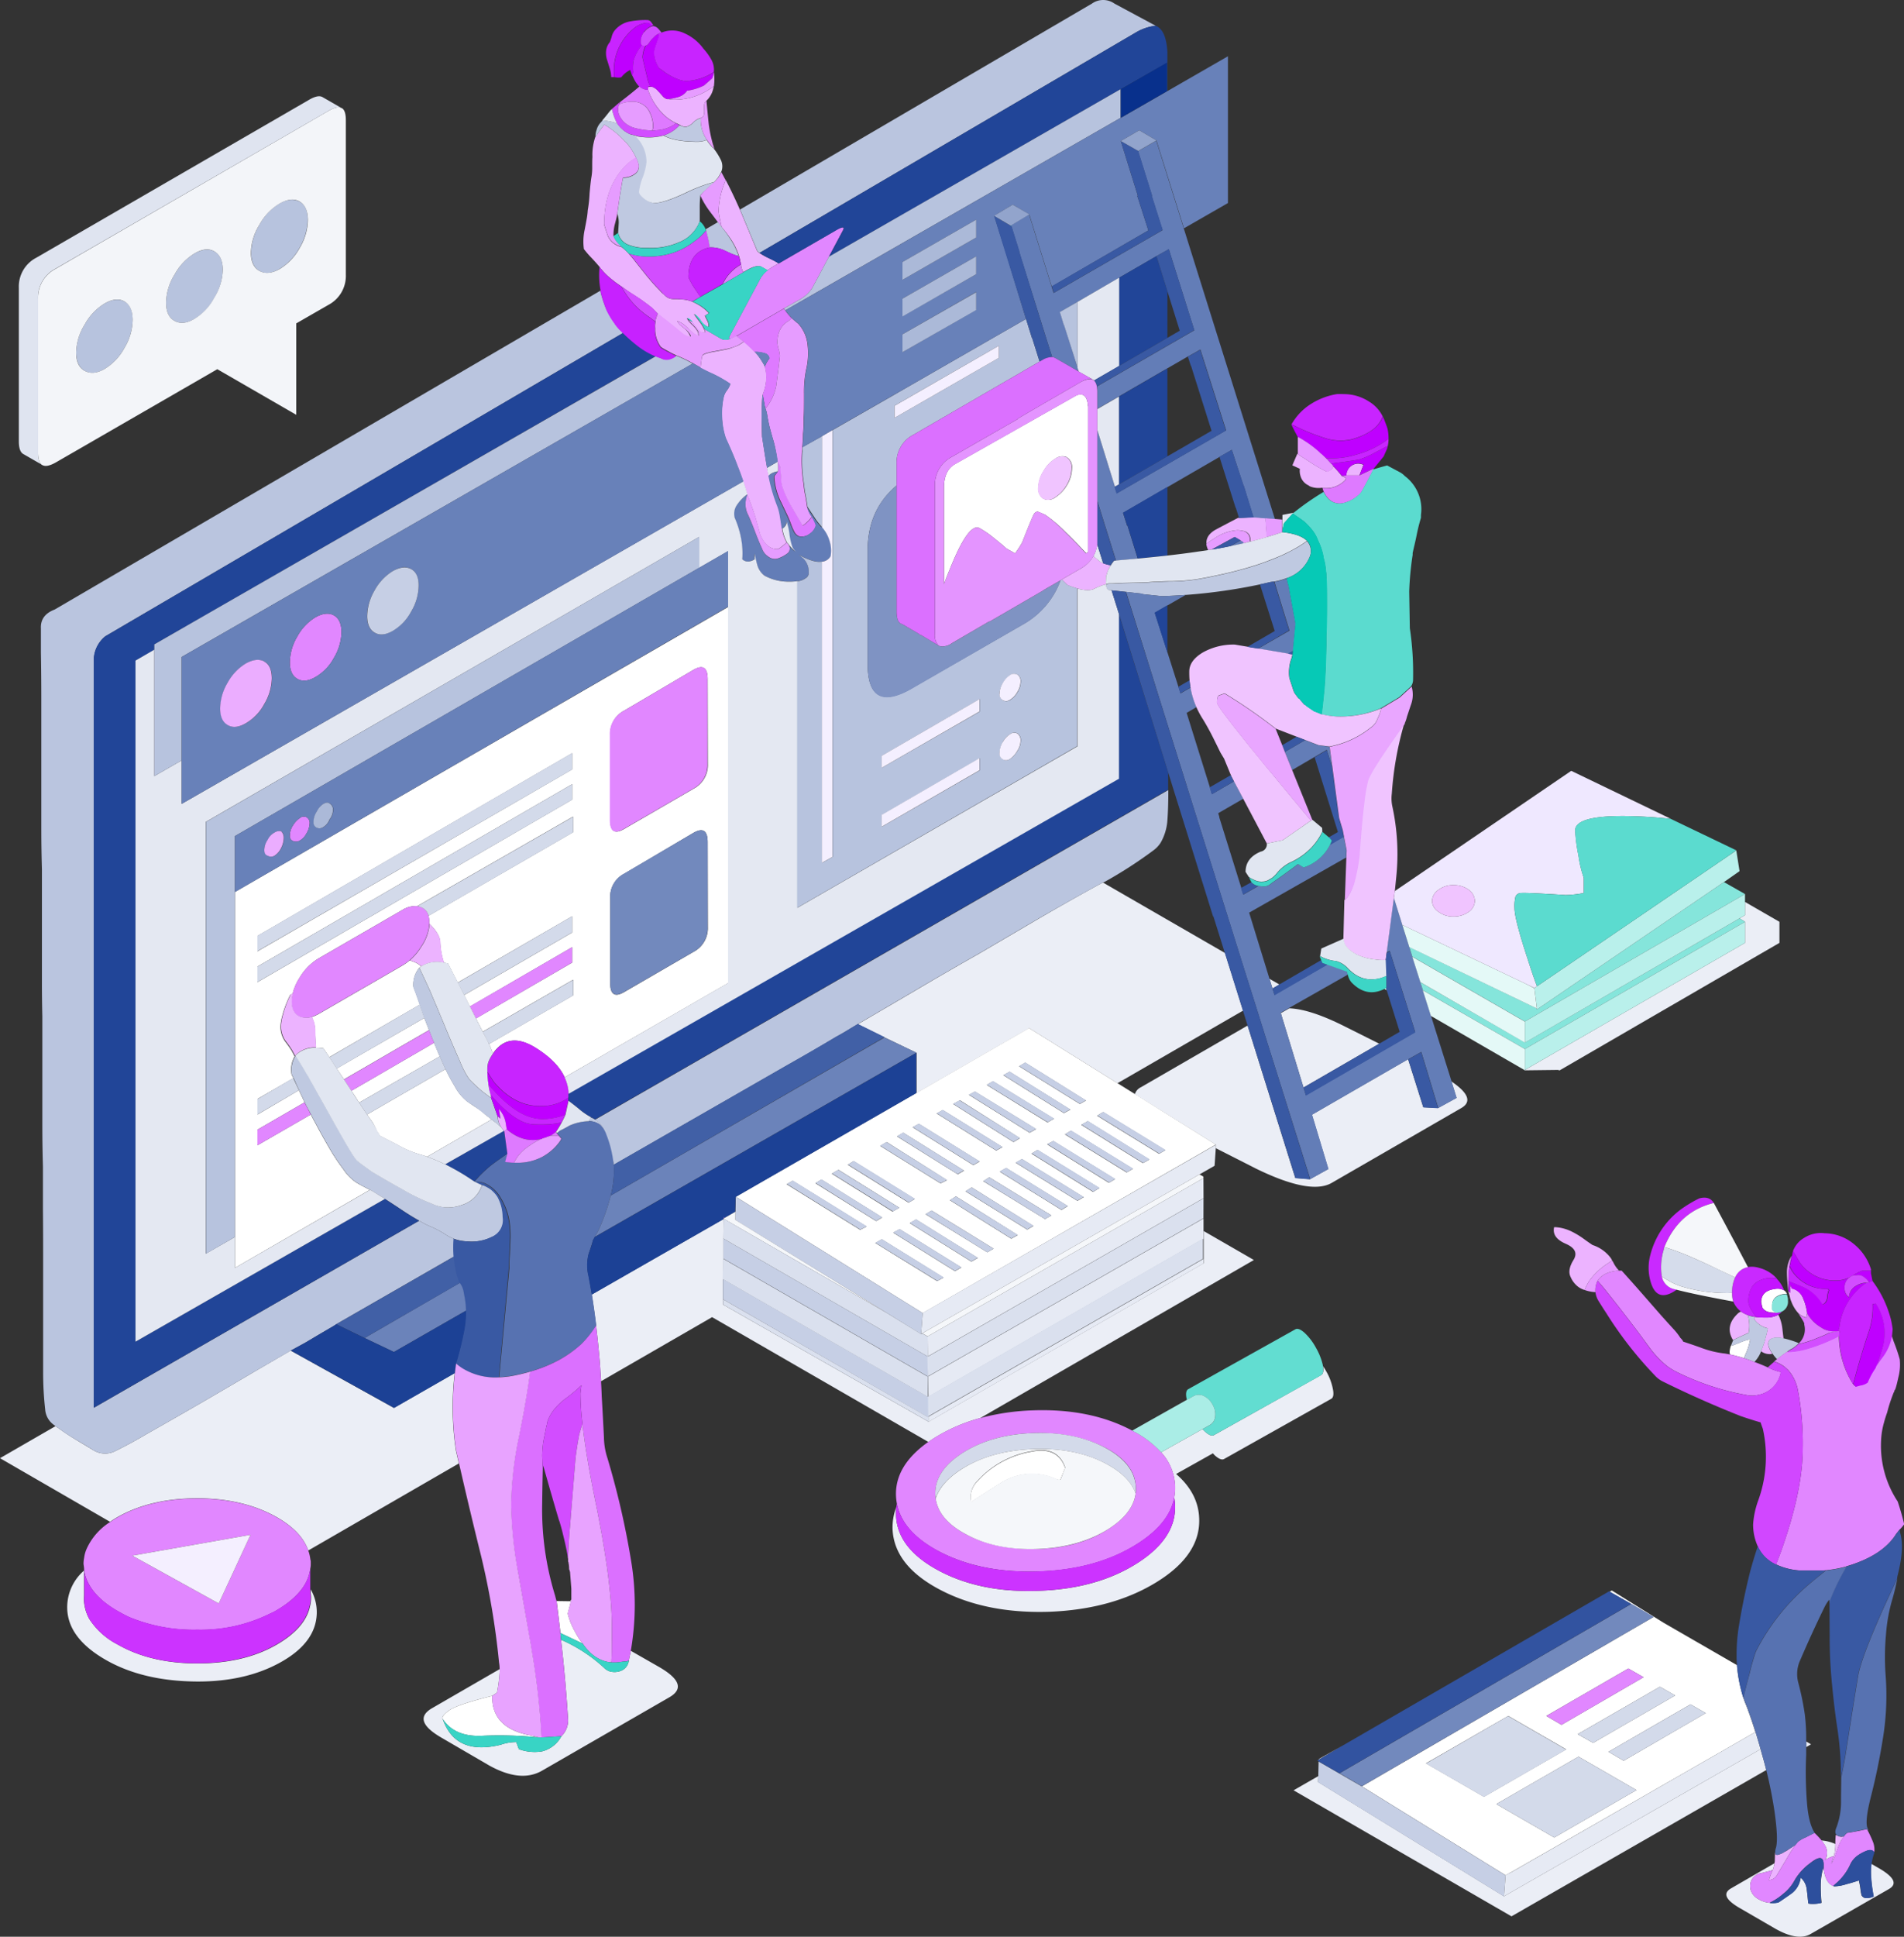 <svg xmlns="http://www.w3.org/2000/svg" width="470.05" height="477.88" viewBox="0 0 470.05 477.88">
  <rect x="0" y="0" width="470.05" height="477.88" fill="#333333" stroke="none"/>
  <title>wep-app-dev</title>
  <g id="Layer_2" data-name="Layer 2">
    <g id="Layer_3" data-name="Layer 3">
      <g>
        <path d="M430.8,222.55l8.5,4.9v5.2L385.05,264.1h-.25V264l-8.35.1V264l54.35-31.35v-5.2l-1.35-.85,1.35-.8ZM315.85,242.92l-1.7,1-.75-2.4ZM280.17,270a2.75,2.75,0,0,1,1.48-1.72L308,253.05l11.77,37.6,3.65.3,4.5-2.5-4.05-13.4,23.75-13.7,3.75,11.85,3.65.2,4.55-2.5-1.27-4.07q6.36,4.31,2.47,6.57l-32.05,18.5q-5.29,3-18.75-3.6l-9.85-5,.05-.85ZM178.6,310.6l-.1,5v6.3l50.75,28.9,67.9-39.1v-1.15l0-4.95v-1.85l12.4,7.15L242,349.9a42,42,0,0,0-11.15,4.8c-.58.36-1.13.73-1.65,1.1L175.8,325l-27.42,15.82c0-.71-.08-1.41-.13-2.1s-.08-1.6-.15-2.4c-.27-3.13-.58-6.23-.95-9.3-.31-2.55-.67-5.09-1.07-7.6l32.57-18.65-.05,4.85v5Zm111.28,58.93a12.55,12.55,0,0,0,.22-2.88,13,13,0,0,0-3.45-8.3l10.23-5.73a6.25,6.25,0,0,0,.57.58q1.46,1.35,2.25.9l26.45-14.8c.51-.29.67-1,.47-2.22.27.39.53.82.78,1.27a14.08,14.08,0,0,1,1.65,4.35c.27,1.33.13,2.15-.4,2.45L302.2,360c-.53.3-1.3,0-2.3-.9a5.07,5.07,0,0,1-.45-.5l-9.1,5.1q5.5,4.75,5.7,11,.34,9-10.55,15.7T259,397.7q-15.64.49-26.95-5.45T220.35,377.3a14.11,14.11,0,0,1,.92-5.43,13.68,13.68,0,0,0-.07,2q.3,8.21,10.6,13.7t24.55,4.95q14.25-.45,24.15-6.65t9.6-14.45A12.27,12.27,0,0,0,289.88,369.53ZM123.35,411.85c0,.21,0,.43,0,.65a38.77,38.77,0,0,1-.65,5.15l-1.2.8q-8.5,2.1-10.65,3.6c-1.33,1-1.85,1.67-1.55,2.1q3.15,9.11,14.35,6.35a11.45,11.45,0,0,1,3.8-.65l.65,1.75a11.27,11.27,0,0,0,5.7.55,7.49,7.49,0,0,0,4.8-3.75,5.44,5.44,0,0,0,1.65-4q-.65-10.39-1.75-19.8a38,38,0,0,1,10.6,6.9,3.64,3.64,0,0,0,1.4.9,4.41,4.41,0,0,0,2.85-.15,3.11,3.11,0,0,0,1.9-2.55q.25-1.18.48-2.37l7,4q7.7,4.45,2.55,7.45l-31.5,18.15q-5.25,3-13-1.3l-11.6-6.75q-7.7-4.39-2.5-7.4ZM76.1,382.58c-.06-.18-.13-.36-.2-.53q-1.75-4.35-7.5-7.65-8.25-4.69-19.7-4.7-11.65,0-19.9,4.75c-.57.34-1.11.69-1.63,1.05L0,359.8l13.7-7.9.75.5q1.91,1.39,3.9,2.6c1.63,1,3.23,1.93,4.8,2.9a5.54,5.54,0,0,0,5.4.1c2.57-1.27,5.08-2.63,7.55-4.1Q43,350,49.75,346.1q6.55-3.8,13.15-7.7l8.85-5.15,25.5,14.15,15-8.6a71.56,71.56,0,0,0,.3,19.1c.24,1.06.48,2.13.73,3.2Zm-55.35,4.95v6a7.16,7.16,0,0,1-.05.8A10.93,10.93,0,0,0,22,399.4a18.1,18.1,0,0,0,7,6.35q8.15,4.69,19.7,4.7,11.74,0,19.8-4.75,6.8-4,8-9.2a8.69,8.69,0,0,0,.3-2.3,6.62,6.62,0,0,0-.1-1.15v-.88a11.27,11.27,0,0,1,1.5,6q-.25,7.35-9.4,12.25t-22,4.45Q34,414.45,25.15,409T16.6,396.1A12,12,0,0,1,20.75,387.53ZM272.27,217.75l30.15,17.4,4.46,14.22-31,17.91-21.8-13.58-27.8,16v-9.92l-7.9-3.8-6.6-3.25,14.5-8.5q7.69-4.55,15.4-8.9l14.4-8.45Q264.16,222.16,272.27,217.75Zm68.23,39.78-18.7,10.82L316.2,250l2.1-1.2q5.28.19,14.05,4.65Zm97.58,202.22a9.45,9.45,0,0,1-.43,1.65,13.42,13.42,0,0,1-1.5.45c-.87.23-1.42.37-1.65.4a3.19,3.19,0,0,0-2.3,2.2,3.44,3.44,0,0,0,.25,2.5,4.11,4.11,0,0,0,1.75,1.7,6.67,6.67,0,0,0,2.45.85h.2a5.8,5.8,0,0,0,2-.05l.3-.1q2.75-1.85,3.45-2.4a5.89,5.89,0,0,0,1.95-3.65,4.51,4.51,0,0,1,1.5,2.95c.1.73.22,1.82.35,3.25v.2a1.83,1.83,0,0,1,.4.05,8.79,8.79,0,0,0,2.9-.25,36.67,36.67,0,0,1-.2-4.35,15.42,15.42,0,0,1,.65-4.35l.05.35a1.23,1.23,0,0,0,.05.35v-.05a8.49,8.49,0,0,0,.6,2.1,3.25,3.25,0,0,0,1.7,1.8l.25.1h.05a10.67,10.67,0,0,0,3-.55c.7-.17,1.72-.47,3.05-.9.1.43.22,1,.35,1.8a14.07,14.07,0,0,0,.3,1.85,1.37,1.37,0,0,0,1.4.7,4,4,0,0,0,1.6-.4,35.49,35.49,0,0,1-.65-5.05,15.57,15.57,0,0,1,.1-3L463.9,461q5.6,3.26,2.45,5.1L447,477.2q-3.19,1.85-8.8-1.35l-8.45-4.9q-5.6-3.15-2.4-5Zm-112.63-21.5-.05,1.45,45.9,28.2,63.35-36.3c.13.48.27,1,.4,1.45.35,1.23.69,2.47,1,3.7l-62.9,36.1-53.8-31.1ZM445.9,431.1v-1.4l1.2.7ZM453.1,455v.45a9.09,9.09,0,0,1-.4,2.55,5.22,5.22,0,0,0-2.15,1.05,3.55,3.55,0,0,0-.05-3.75,7.94,7.94,0,0,0-.83-1.17A10.12,10.12,0,0,1,453.1,455Z" fill="#ebeef6" fill-rule="evenodd"/>
        <path d="M153.45,70.7c-.6-.4-1.12-.76-1.57-1.1l-.63-.5A16.64,16.64,0,0,1,148,65.85c-.17-.23-.82-1-1.95-2.2a23.47,23.47,0,0,1-1.9-2.2,13.45,13.45,0,0,1,.2-4.8q.3-1.55.45-2.4a18.38,18.38,0,0,0,.3-2.35,31.29,31.29,0,0,0,.45-4.15q.25-2.85.45-4a13.82,13.82,0,0,0,.2-2.5c0-1.1,0-1.93.05-2.5a13.57,13.57,0,0,1,.7-4.9l1.1-1.6c.5-.67.88-1.17,1.15-1.5a22.29,22.29,0,0,1,5.1,4.15.65.65,0,0,0,.2.15s0,.07.1.1a.15.15,0,0,0,.1.15,15.18,15.18,0,0,1,2.35,3.65,11.69,11.69,0,0,0-2.45,1.8q-5.44,5.44-5.45,14.7c0,.07.3,1,.9,2.8a4.79,4.79,0,0,0,3.4,2.7l.55.45.6.55.4.4a1.82,1.82,0,0,1,.2.25,22.33,22.33,0,0,1,1.6,1.9l2.7,3.4q1.8,2.2,3.3,3.7l.45.5.2.2.1.08.15.12.25.2a2.16,2.16,0,0,0,.4.4,2.89,2.89,0,0,0,1.85.7h1l.82.08.18,0a8.33,8.33,0,0,1,2.7.55c.33.17.68.33,1,.5a11,11,0,0,1,3.1,2.35l-1,.65c.4.83.62,1.27.65,1.3a2.58,2.58,0,0,1,.25,1.15,2.34,2.34,0,0,1-.05.3l-.3-.1a4.42,4.42,0,0,1-1.55-1.4,5,5,0,0,0-1.7-1.7c.33.5.87,1.23,1.6,2.2a7.59,7.59,0,0,1,.83,1.37l.07.18a2.23,2.23,0,0,1,.3.85,1.76,1.76,0,0,1-1.4-.3l-.1-.08a5.13,5.13,0,0,1-.85-1.07c-.37-.5-.63-.85-.8-1a2,2,0,0,0-.15-.2,2.73,2.73,0,0,0-1.25-.9c.07.1.15.23.25.4a3.49,3.49,0,0,0,.3.45l.25.25a6.16,6.16,0,0,0,.8.75.65.65,0,0,0,.15.2,6,6,0,0,1,1,1.35,1.18,1.18,0,0,0,.07.2v.3l.05.45a3.89,3.89,0,0,1-1-.45A10.35,10.35,0,0,1,169.85,81a7.13,7.13,0,0,0-2.7-1.85,3.83,3.83,0,0,0,.8,1.1c.1.07.45.35,1.05.85A4.51,4.51,0,0,1,170.4,83c0,.08,0,.16,0,.23a2.11,2.11,0,0,1-.35,0,3.6,3.6,0,0,1-1.65-.8L166.7,80.9l-2.2-1.75a17.39,17.39,0,0,1-1.7-1.35,3.12,3.12,0,0,0-.55,0,.45.45,0,0,1,.1-.25.16.16,0,0,1,.05-.1l-.17-.18c-.26-.28-.53-.57-.83-.87l-.55-.55-.3-.2a2.21,2.21,0,0,1-.3-.25l-1.35-1c-.63-.47-1.92-1.32-3.85-2.55C154.48,71.43,154,71.07,153.45,70.7Zm22.8-49.45-.1.3a5.89,5.89,0,0,1-1.75,3.3,1.48,1.48,0,0,0-.55,1.1,8.9,8.9,0,0,0,0,1.3,4.49,4.49,0,0,1-.1,1.15,1,1,0,0,1-.75.7,4,4,0,0,0-1.75,1,4.11,4.11,0,0,1-1.75,1.15,2.31,2.31,0,0,1-1.35-.25c-.57-.3-1-.52-1.3-.65a11.79,11.79,0,0,1-4.2-3.4A15.23,15.23,0,0,1,160,22.2v-.7l.5-.1a1.52,1.52,0,0,1,1,.25,3.71,3.71,0,0,1,1.05.9l.25.25c.2.23.45.52.75.85a2.26,2.26,0,0,0,.9.7l.25.1h.4a3.6,3.6,0,0,0,1.05.15,15.68,15.68,0,0,0,8.95-2.55A11.44,11.44,0,0,0,176.25,21.25ZM178.15,56c-.13-.57-.23-1.08-.32-1.53A17.48,17.48,0,0,1,177.4,52a20.77,20.77,0,0,1,1.3-6.4q.26-.64.45-1.2,1.71,3.23,3.5,7.3l.2.45q.26.65,4.1,9.85a5.16,5.16,0,0,0,.57.45A18.84,18.84,0,0,0,190,63.8a24.4,24.4,0,0,1,2.25,1.2l-1.1.6a14.75,14.75,0,0,0-1.65,1.1l-1.5-.85c-.73-.43-2-.15-3.7.85l-.8.45a4.3,4.3,0,0,1-.55-1.9l0-.15c-.06-.17-.12-.39-.2-.65a.21.21,0,0,1,0-.15v-.1c-.17-.53-.27-.87-.3-1a16.61,16.61,0,0,0-1.9-4A34.51,34.51,0,0,0,178.15,56Zm151,59.05a24.7,24.7,0,0,1,2.1,2.4l.95.45v.4a.15.15,0,0,0-.1.15l-.15.15a6.69,6.69,0,0,1-3.47,1.77,7.21,7.21,0,0,1-2.08,0,.49.49,0,0,0-.2,0,5.56,5.56,0,0,1-2.35-.2,1.83,1.83,0,0,1-.8-.4,3.61,3.61,0,0,1-2-2.35,4.3,4.3,0,0,1-.15-1.75l-1.85-.85c.37-.87.73-1.72,1.1-2.55a1.05,1.05,0,0,1,.15-.3c.67.47,1.58,1.07,2.75,1.8a35.91,35.91,0,0,0,4.45,2.6A2.4,2.4,0,0,0,329.2,115.05Zm-136.1,15.4a9.91,9.91,0,0,0,1.15,3.4c-1.23,1.1-2,1.65-2.3,1.65-1.87,0-3.28-1.22-4.25-3.65q-1.09-4-1.35-4.8-1.09-3.3-1.85-5V122c-.27-1-.6-2.08-1-3.2s-.88-2.51-1.42-3.85c-.63-1.73-1.6-4-2.9-6.85a18.26,18.26,0,0,1-.9-5,18.52,18.52,0,0,1,.4-5.1,4.33,4.33,0,0,1,.8-1.65,5.35,5.35,0,0,0,.85-1.6,30.78,30.78,0,0,0-5.15-2.85c-.5-.23-1.23-.6-2.2-1.1.11-1,.21-1.79.3-2.3a1.87,1.87,0,0,1,.2-.75c.2-.3.95-.58,2.25-.85l.45-.08c2.08-.38,3.25-.61,3.5-.67A10,10,0,0,0,181,85.7l1.1-.4a12.52,12.52,0,0,0,1.6-1l.1.1a24,24,0,0,1,2.5,2.35,14.05,14.05,0,0,1,1.9,2.55,7.07,7.07,0,0,1,.65,1.2,9.13,9.13,0,0,1,.35,2.9,11.53,11.53,0,0,1-.85,3.85.6.6,0,0,1-.1.35c-.13,1.47-.2,3.17-.2,5.1,0,.33,0,2,.1,5,.53,3.47.94,6,1.23,7.62.06.4.12.75.17,1s.15.57.25.9a41.51,41.51,0,0,0,2.15,7.45,12.31,12.31,0,0,1,.65,2.5c.1.57.23,1.42.4,2.55A3.29,3.29,0,0,0,193.1,130.45ZM266,145.22a22.89,22.89,0,0,1-2.5-.87L262.12,143l4.63-2.67a8.22,8.22,0,0,0,3.17-3.1c.45.32.92.71,1.43,1.15a3.3,3.3,0,0,0,1,.6,10.64,10.64,0,0,0,1.88.5,7.68,7.68,0,0,0-.68,1.3.61.61,0,0,1-.15.35,6.28,6.28,0,0,1-.17.65l-.18.45L273,144.2a15.44,15.44,0,0,0-2.8,1.05C269.27,145.75,267.85,145.74,266,145.22Zm46.77-12.67c-1.36.4-2.74.77-4.12,1.12v0a2.54,2.54,0,0,0-.15-1.5l0-.05A2.16,2.16,0,0,0,306.9,131a6.07,6.07,0,0,0-1.5-.17,11.17,11.17,0,0,0-5.55,2,18.9,18.9,0,0,0-2,1.35c-.13-1.33.57-2.47,2.1-3.4,1.87-1,3.77-2,5.7-3h.25l3.6-.18.5,0,2.45.2v.65ZM335.6,117.3h-3.25a3,3,0,0,1,2.4-2.85,3.13,3.13,0,0,1,1.85.25ZM398,311.05a10.33,10.33,0,0,0-1,.65,16.36,16.36,0,0,0-4.75,4.5,15.8,15.8,0,0,0-1.05,2.1,5.11,5.11,0,0,1-1.6-.8,6,6,0,0,1-1.85-2.4c-.57-1.13-.33-2.53.7-4.2s.4-3-1.9-4-3.23-2.32-2.9-4c-.1-.13.33-.13,1.3,0a10.64,10.64,0,0,1,3.2,1.05,20.27,20.27,0,0,1,3,1.85c.77.57,1.42,1,2,1.4a9.13,9.13,0,0,1,4.5,3.2A3.69,3.69,0,0,1,398,311.05ZM433.65,325c.7.07,1.47.1,2.3.1a5.93,5.93,0,0,0,3.08-.7,10.54,10.54,0,0,1,1,3.5s.09.82.28,2.38a5.24,5.24,0,0,0-2.68-.08q-2.14.75-.15,3.75a.39.39,0,0,0,.08.1l-.28.05a3.55,3.55,0,0,1-2.52-.68,17.46,17.46,0,0,0,.62-1.67,2.16,2.16,0,0,1,.1-.25,12.68,12.68,0,0,0,.4-1.45,23,23,0,0,0,.55-2.3,5.53,5.53,0,0,1-3.4-2.3c.08-.18.15-.35.23-.5Zm12.5-1-.25,1.1a4.67,4.67,0,0,1-2-1.15,8.71,8.71,0,0,1-1.65-2.75,4.85,4.85,0,0,1-.4-1.35l-.4-1.35.45.5v-2.15l.4,1a4,4,0,0,1,2.8,2.4A13.8,13.8,0,0,1,446.15,324Zm-8.5,137.4a9.45,9.45,0,0,0,.43-1.65c0-.16.05-.33.07-.5,0-.53.05-1.23.05-2.1h.05q0,.75.9.45a5.19,5.19,0,0,0,1.45-.7,2.46,2.46,0,0,0,.65-.35l.5-.35.55-.35.95-.65c-.51.72-1.05,1.55-1.63,2.5l-.52.9c-1.43,2.4-2.27,3.8-2.5,4.2a2.38,2.38,0,0,1-1.9,1.1A14.44,14.44,0,0,1,437.65,461.4Zm-7.87-137.8a7,7,0,0,0,1.72.9,9.73,9.73,0,0,1,.2,4.35l-3.78,1.75-.12,0q-2.1-3.5,1.4-6.65ZM452.7,458a9.09,9.09,0,0,0,.4-2.55V455a22,22,0,0,1,.1-2.2h.2a1.92,1.92,0,0,0,1.45.4.69.69,0,0,1,.35,0,8,8,0,0,0-1.25,2.2c-.07.17-.13.36-.2.55-.17.43-.42,1.1-.75,2a12.14,12.14,0,0,1-.9,2Z" fill="#ecb3ff" fill-rule="evenodd"/>
        <path d="M428.65,209.85l-2.32,1.57,2.27-1.59Zm-160-109.6V136.2l-.5.3-.35-.38-1.8-1.9-1.15-1.17c-.62-.62-1.2-1.2-1.75-1.72A35.33,35.33,0,0,0,258,127q-1.35-.6-1.8-.75c-.4,0-.73.2-1,.7s-1.28,2.9-2.85,6.9a27.15,27.15,0,0,1-1.75,2.7l-2.2-1.25c-.43-.43-1.47-1.3-3.1-2.6a22.47,22.47,0,0,0-3.5-2.4q-2.75-1.4-7.45,10.5c-.5,1.17-.93,2.28-1.3,3.35V120q.1-3.94,2.65-5.45l30.05-17Q268.35,96.55,268.6,100.25Zm-5.2,12.6a2.17,2.17,0,0,0-.35-.15,3,3,0,0,0-2.6.5,8.24,8.24,0,0,0-2.9,3.1,7.71,7.71,0,0,0-1.25,4,2.88,2.88,0,0,0,1.25,2.75,2.75,2.75,0,0,0,2.9-.3,8.73,8.73,0,0,0,2.6-2.55c.12-.18.24-.36.35-.55a8.31,8.31,0,0,0,1.2-4.15A2.81,2.81,0,0,0,263.4,112.85ZM91.33,293.58,58,312.85V220.1l121.8-70.35v92.8L139.4,265.83q-1.86-4.05-7.4-7.43-6.51-3.91-10.27,1.5l-.18-.3a20.47,20.47,0,0,0-.82-2l20.77-12v-3.85l-22.33,12.83q-.58-1.16-1.17-2.28l-.5-1,23.75-13.78v-3.8L116,248.37l-1.42-2.84,26.67-15.43v-4L113,242.45l-2.4-4.7c-.34-.08-.66-.15-1-.2a17.8,17.8,0,0,1-.92-5q0-2-2.7-4.65v-.35a5.83,5.83,0,0,0-.2-1.58l35.7-20.62V201.5L103,223.58a6.24,6.24,0,0,0-3.75,1l-20.5,11.85A13.49,13.49,0,0,0,74,241.2a13.09,13.09,0,0,0-1.75,4c-.21.09-.41.18-.6.28a26.2,26.2,0,0,0-2,5.3,13,13,0,0,0-.4,2.3,6.3,6.3,0,0,0,1.1,3.85c.57.73,1.1,1.48,1.6,2.25.27.48.53,1,.8,1.47A6.52,6.52,0,0,0,72,265.2c.1.19.25.46.43.83l-8.83,5.12V275L73.8,269c.46,1,.93,2,1.4,3l-11.65,6.75v3.85L76.73,275c.44.84.88,1.67,1.32,2.48q1.45,2.74,3,5.4a51.16,51.16,0,0,0,3.75,5.7,11.69,11.69,0,0,0,3.3,3.3c.93.53,1.83,1,2.7,1.45Zm83.37-126c0-2.87-1.17-3.63-3.5-2.3L154,175.4a6.37,6.37,0,0,0-3.35,5.95v21q0,4.15,3.35,2.25l17.25-10a6.58,6.58,0,0,0,3.5-6.1ZM227.8,324,181.65,295.3l44.6-25.63,27.8-16,21.8,13.58,4.32,2.69,20,12.48Zm-18.5-36.6,15,9.35,1.55-.9-15.1-9.35Zm-8,4.55,15,9.35,1.5-.9-15-9.35Zm4.05-2.35,15,9.35L222,298l-15-9.35Zm7,13.85,1.6-.8-18.25-11.3-1.5.85Zm35.35-38.15,14.95,9.35,1.6-.85-15-9.35Zm3.9-2.2,15,9.3,1.5-.85-15-9.35Zm-16.3,9.3,14.9,9.4,1.6-.95L237,271.5Zm3.9-2.25,15,9.35,1.6-.9-15.1-9.25Zm8.3,12.9-14.75-9.15-1.5.85,14.7,9.15Zm-3.9-15.35,15,9.25,1.6-.9-15.05-9.25Zm-26.3,15.05,14.9,9.25,1.6-.8L218.9,281.8Zm8-4.6,15,9.35,1.55-.9-15-9.3Zm-3.85,2.25,15,9.35,1.55-.9-15-9.35Zm7.05,19.2L243.75,309l1.55-.9L230,298.7Zm-12.4,7.1,15.25,9.4,1.6-.85-15.25-9.45Zm4.4-2.55,15.25,9.5,1.6-.9-15.25-9.45Zm4.1-2.35,15.2,9.5,1.6-.9-15.25-9.5Zm22.2-12.7,15.25,9.45,1.55-.95-15.2-9.4Zm-12.3,7.05,15.15,9.5,1.6-.9L236,295.2Zm3.85-2.2,15.25,9.45,1.55-.9L239.9,293Zm4.4-2.5L258,300.8l1.55-.9-15.3-9.4Zm8-4.55,15.25,9.4,1.55-.9L252.3,286Zm36.95-3.1-15.35-9.4-1.5.9,15.3,9.4Zm-29.2-1.45,15.25,9.5,1.55-.9-15.25-9.4Zm-3.85,2.3,15.2,9.45,1.55-.95-15.25-9.4Zm12.3-7.1,15.2,9.45,1.6-.9-15.2-9.45Zm-4.05,2.35,15.25,9.4,1.55-.9L264.4,279ZM174.7,207.8c0-2.87-1.17-3.63-3.5-2.3L154,215.65a6.37,6.37,0,0,0-3.35,5.95v21q0,4.15,3.35,2.25l17.25-10a6.58,6.58,0,0,0,3.5-6.1Zm204.75,35.55-.65.45-1.92-1,1.92.9ZM439,323.9l-.25,0a6.46,6.46,0,0,1-.65,0,5.5,5.5,0,0,1-1.57-.2,2.47,2.47,0,0,1-1.43-1.05c-.2-.83-.3-1.27-.3-1.3v-.3c.12-1.72,1.23-2.72,3.35-3a3.17,3.17,0,0,1,2.35.37,2,2,0,0,1,.65.83h-.43a3.63,3.63,0,0,0-.67.1c-1.7.37-2.55,1.28-2.55,2.75t0,.3c0,.16,0,.37,0,.65a1.71,1.71,0,0,0,1.25.75ZM325.67,434.12l-.12-.07,5.78-3.25Zm77-38.37-5.28-3,.53-.3,12.77,7.95,18.13,10.47a36.47,36.47,0,0,0,1.55,8c.23.7.5,1.4.8,2.1q1.13,3,2.2,6.4L373,462l-.05,0-1.25.73-35.5-21.95.08-.05L408.2,399ZM141.25,189.85v-4l-77.7,45.1v3.8Zm0,7.45v-3.8l-77.7,45v3.85ZM81.3,260.85l-1.5-2.2a14.56,14.56,0,0,0-1.8-.12c-.1-1.43-.16-2.89-.2-4.38a8,8,0,0,0-.4-2.2l-.42-1a9.66,9.66,0,0,0,1.77-.8l20.5-11.85a11.31,11.31,0,0,0,1.9-1.35c.4.17.84.33,1.3.5a4.79,4.79,0,0,1,1.5,1c-.15.11-.3.22-.45.35a6.58,6.58,0,0,0-1.45,4.65c.1.3.3.83.6,1.6l1,2.85Zm1.82,2.8,21.63-12.48q.6,1.53,1.17,3l-21,12.17c-.2-.31-.41-.61-.62-.92C83.91,264.84,83.52,264.24,83.12,263.65ZM90.6,275,110,263.8a43.4,43.4,0,0,0,2.25,4.2,11.92,11.92,0,0,0,3,3.7c.83.6,1.67,1.17,2.5,1.7s1.45,1.05,2,1.55l1.63,1.27-15.93,9.2-.9-.32a25.32,25.32,0,0,1-6.4-2.6c-1.47-.77-3-1.53-4.5-2.3l0-.15a4.7,4.7,0,0,0-.6-.9A19.38,19.38,0,0,0,92,277Zm18-14.35L88.65,272.08c-.63-1-1.26-2-1.9-2.93l20.42-11.85C107.63,258.43,108.09,259.54,108.58,260.65Zm35.27,144.9-5.5-2.6-.95-7.9,3.35.05.3-.45-.9,3.5a16.63,16.63,0,0,0,1.5,3.93c.17.33.35.65.55,1A17.41,17.41,0,0,0,143.85,405.55Zm-34.55,18.6c-.3-.43.22-1.13,1.55-2.1s5-2.2,10.65-3.6q-.15,8,9.45,9.75c.73.17,1.4.33,2,.5a95.8,95.8,0,0,0-13.85-.4Q112.25,428.65,109.3,424.15ZM427.08,334.2a2.82,2.82,0,0,1-.08-.65,5,5,0,0,1,.4-1.7.43.43,0,0,0,.3.15l1.9-.75a11,11,0,0,1,2.35-.75c.2,0,.23,0,.1.1a14.62,14.62,0,0,1-1.1,3.5l-.42,1C429.38,334.76,428.23,334.45,427.08,334.2ZM400.85,434.45,421.1,422.7l-3.75-2.15-20.25,11.7ZM402,411.7l-20.25,11.7,3.75,2.2,20.25-11.75Zm7.8,4.5-20.3,11.7,3.8,2.15,20.25-11.7Zm-20.1,17.25-20.3,11.7,14.3,8.25L404,441.7Zm-17.42-10L352.2,435l-.15.1,14.3,8.25,20.3-11.7-14.3-8.25ZM261.8,365.1a1.67,1.67,0,0,1-1-.1,14.32,14.32,0,0,0-13.6.85q-4,2.5-7.45,4.8a5.47,5.47,0,0,1,1.4-5,23.27,23.27,0,0,1,13.45-7.45q6.5-1.35,8.35,4Z" fill="#fff" fill-rule="evenodd"/>
        <path d="M172.9,48.2a27,27,0,0,0-.15,3.2v3.2a9,9,0,0,1-5.3,5.25,17.19,17.19,0,0,1-7.55,1.3,11.71,11.71,0,0,1-4.45-.65,4.11,4.11,0,0,1-2.85-3.1c.07-1,.12-1.82.15-2.35a6.93,6.93,0,0,0-.35-2.35q.75-5.4,1.4-8.8a4.78,4.78,0,0,0,2.85-.85,2.28,2.28,0,0,0,1-2.5.21.21,0,0,0-.05-.15v0a3.53,3.53,0,0,1-.15-.55l-.1-.15q-.15-.4-.3-.75a15.18,15.18,0,0,0-2.35-3.65.15.15,0,0,1-.1-.15c-.07,0-.1-.07-.1-.1a.65.65,0,0,1-.2-.15,22.29,22.29,0,0,0-5.1-4.15c-.27.33-.65.83-1.15,1.5L147,33.8a5.4,5.4,0,0,1,.3-1.8,4.19,4.19,0,0,1,.85-1.6,7.17,7.17,0,0,0,.6-.7q.6,0,1.2.15a13.3,13.3,0,0,1,2.45.6,7.25,7.25,0,0,0,3.1,2.65,7,7,0,0,0,1.25.3,8.69,8.69,0,0,1,3,6.6,15.14,15.14,0,0,1-.9,3.7,14.13,14.13,0,0,0-.95,3.65c0,.47.45,1,1.35,1.75a4.36,4.36,0,0,0,2.4,1q2.4,0,7.8-2.55a40.1,40.1,0,0,1,7-2.65l-.65.55c-.63.57-1.12,1-1.45,1.35A8.31,8.31,0,0,0,172.9,48.2Zm1.6-13.7a6,6,0,0,1-2.2.45c-3.87,0-6.68-.52-8.45-1.55a8.77,8.77,0,0,0,3.9-2.5,1,1,0,0,0,.4.15,2.31,2.31,0,0,0,1.35.25,4.11,4.11,0,0,0,1.75-1.15,4,4,0,0,1,1.75-1A8.73,8.73,0,0,0,174.5,34.5Zm142.1,96.55v-.5h.07C316.65,130.72,316.62,130.88,316.6,131.05Zm1,11.62c-.43.16-.88.3-1.35.43a14,14,0,0,1-1.72.4l-.83.1c-.88.21-1.76.41-2.65.6a136.46,136.46,0,0,1-18.38,2.6q-2.91.21-5.87.3l-4.75-.5-.05-.1-4.05-.45-3.53-.38-1-.12c-.13-.3-.25-.6-.35-.9l-.05-.05a.89.89,0,0,0,0-.4l.7-.18.2,0h.7l2.67-.13,5.28-.12.18,0c.6-.05,1.42-.11,2.47-.17s2.15-.09,3.53-.13l.62,0a49.88,49.88,0,0,0,6.45-.55q3-.53,5.65-1.13c1.44-.31,2.83-.65,4.15-1q2.94-.76,5.5-1.64c.62-.21,1.23-.43,1.82-.66,1.31-.47,2.54-1,3.68-1.5s2-1,2.9-1.47a26.6,26.6,0,0,0,3.15-2,3.68,3.68,0,0,1,.6,4.05A9.21,9.21,0,0,1,317.6,142.67ZM149.73,279.92a7.38,7.38,0,0,0-1.63-2.37,4.48,4.48,0,0,0-2.83-.9,7.37,7.37,0,0,0,.53-1,1.26,1.26,0,0,0,.3.15,9.13,9.13,0,0,1,.82.45,10,10,0,0,1,.83.55,8,8,0,0,1,1.55,2.15A6.14,6.14,0,0,1,149.73,279.92ZM443.9,331.6l-.15.15a9.52,9.52,0,0,1-1.45,1.1.16.16,0,0,1-.1,0c-.37.23-.7.47-1,.7-.85.6-1.68,1.22-2.48,1.85a13.07,13.07,0,0,1-1.14-1.4.39.39,0,0,1-.08-.1q-2-3,.15-3.75a5.24,5.24,0,0,1,2.68.08,24.89,24.89,0,0,1,3.72,1.17ZM119,292.4a.92.92,0,0,0,.35.05,10.84,10.84,0,0,1,1.7.9,7.46,7.46,0,0,1,1.85,1.95,10.44,10.44,0,0,1,1.3,4.95,4.51,4.51,0,0,1-2.7,4.95,11.29,11.29,0,0,1-6.15,1.1,10.22,10.22,0,0,1-3.38-.68,9.56,9.56,0,0,1-1.67-.82,24.85,24.85,0,0,0-3.85-2.1,17.23,17.23,0,0,1-2.35-1.15l-.6-.35c-1.36-.76-2.7-1.58-4-2.45s-2.42-1.6-3.65-2.4l-.8-.52c-.82-.52-1.49-.92-2-1.23s-1.06-.68-1.67-1l-.53-.28c-.87-.43-1.77-.92-2.7-1.45a11.69,11.69,0,0,1-3.3-3.3,51.16,51.16,0,0,1-3.75-5.7q-1.55-2.66-3-5.4c-.44-.81-.88-1.64-1.32-2.48s-1-1.8-1.43-2.72a1.86,1.86,0,0,1-.1-.25c-.47-1-.94-2-1.4-3-.35-.76-.7-1.5-1-2.23l-.37-.77c-.18-.37-.33-.64-.43-.83a6.52,6.52,0,0,1,.85-4.58l.1-.17c.64,1,1.31,2.12,2,3.27l.37.63c.31.51.62,1,.93,1.55q.22.39.72,1.32c.41.71.94,1.66,1.6,2.86.48.84,1,1.81,1.63,2.89l2,3.58q5.1,9.15,6,9.9c.63.53,1.87,1.45,3.7,2.75l3.5,2.05c1.4.81,2.69,1.53,3.85,2.17a50,50,0,0,0,7.45,3.63,9,9,0,0,0,2.62.8,9.82,9.82,0,0,0,4.65-.5l.13-.05A7.36,7.36,0,0,0,119,292.4ZM103.5,238.8q1.25,2.65,2.7,5.8l.6,1.45,1.35,3.17c.36.88.78,1.87,1.25,3l1.27,3.08c.08.17.16.34.23.52l1.2,2.82c.51,1.2,1,2.25,1.4,3.16a21.85,21.85,0,0,0,2.35,4.52,42,42,0,0,0,3.35,3.1l2.07,1.55,1.58,4.5a5.36,5.36,0,0,0,.85,2.7L122.35,277c-.35-.27-.67-.53-1-.78L119.75,275c-.6-.5-1.28-1-2-1.55s-1.67-1.1-2.5-1.7a11.92,11.92,0,0,1-3-3.7,43.4,43.4,0,0,1-2.25-4.2c-.29-.6-.58-1.22-.85-1.85l-.57-1.3c-.49-1.11-1-2.22-1.41-3.35l-.42-1c-.27-.69-.54-1.39-.83-2.1q-.57-1.5-1.17-3l-.15-.37-1-2.9-1-2.85c-.3-.77-.5-1.3-.6-1.6A6.58,6.58,0,0,1,103.5,238.8Zm331.28,94.62a7.69,7.69,0,0,1-1.66,2.63l-.37-.15q-1.11-.42-2.22-.78l.42-1a14.62,14.62,0,0,0,1.1-3.5c.13-.07.1-.1-.1-.1a11,11,0,0,0-2.35.75l-1.9.75a.43.43,0,0,1-.3-.15c.13-.38.31-.79.52-1.25l3.78-1.75a9.73,9.73,0,0,0-.2-4.35,10.51,10.51,0,0,0,1.78.45c-.08.15-.15.32-.23.5a5.53,5.53,0,0,0,3.4,2.3,23,23,0,0,1-.55,2.3,12.68,12.68,0,0,1-.4,1.45,2.16,2.16,0,0,0-.1.25A17.46,17.46,0,0,1,434.78,333.42Z" fill="#bfc9e1" fill-rule="evenodd"/>
        <path d="M181.65,295.3,227.8,324l-.4,5.2L219,324,181.5,301l.05-2Zm47.4,39.4.1,4.9-.15,0-50.35-29-.05,0h.05l-.05-.2v-4.75h.05L229,334.7Zm21.7-47.85,1.55-.9,15.25,9.4-1.55.9Zm-8,4.55,1.5-.9,15.3,9.4-1.55.9Zm-4.4,2.5,1.55-.9,15.25,9.45-1.55.9Zm-3.85,2.2,1.5-.9,15.25,9.5-1.6.9Zm12.3-7.05,1.6-.9,15.2,9.4-1.55.95Zm-22.2,12.7,1.55-.9,15.25,9.5-1.6.9Zm-4.1,2.35,1.6-.85,15.25,9.45-1.6.9Zm-4.4,2.55,1.6-.9L233,315.2l-1.6.85Zm12.4-7.1,1.5-.85,15.3,9.4-1.55.9Zm-7.05-19.2,1.5-.9,15,9.35-1.55.9Zm3.85-2.25,1.55-.85,15,9.3-1.55.9Zm-8,4.6,1.55-.9,14.95,9.35-1.6.8Zm26.3-15.05,1.55-.9L260.25,276l-1.6.9Zm3.9,15.35-1.55.85-14.7-9.15,1.5-.85Zm-8.3-12.9,1.5-.8,15.1,9.25-1.6.9Zm-3.9,2.25,1.6-.85,14.9,9.3-1.6.95Zm16.3-9.3,1.5-.9,15,9.35-1.5.85Zm-3.9,2.2,1.55-.85,15,9.35-1.6.85ZM212.4,303.4l-18.15-11.25,1.5-.85L214,302.6Zm-7-13.85,1.55-.9L222,298l-1.55.9Zm-4.05,2.35,1.45-.9,15,9.35-1.5.9Zm8-4.55,1.45-.9,15.1,9.35-1.55.9Zm53.6-7.5,1.5-.9,15.3,9.4-1.55.9ZM267,277.5l1.6-.9,15.2,9.45-1.6.9Zm-12.3,7.1,1.5-.9,15.25,9.4-1.55.95Zm3.85-2.3,1.55-.8,15.25,9.4-1.55.9Zm29.2,1.45-1.55.9-15.3-9.4,1.5-.9ZM178.5,320.6v-5l50.5,29,.2,0,.05,4.9-.25.15Zm152.15,117,5.55,3.2,35.5,21.95-.4,5.2-45.9-28.2.05-1.45.08-3.65Zm-5-3.43-.12.08v-.15Z" fill="#c6cfe5" fill-rule="evenodd"/>
        <path d="M296.12,289.78,227.67,329l-.27.15.4-5.2,72.4-41.5-.05.85-.3,4.35Zm1,5.87L229.05,334.7l-.05-4.95,68.1-39.05Zm-68,44,68-39v5l-67.9,39Zm68-29.05v1.15l-67.9,39.1v-1.3l67.85-38.9ZM433.4,427.35c.42,1.36.84,2.78,1.25,4.25L371.3,467.9l.4-5.2L373,462l.05,0Z" fill="#e6eaf4" fill-rule="evenodd"/>
        <path d="M174.7,207.8v20.95a6.58,6.58,0,0,1-3.5,6.1L154,244.8q-3.34,1.9-3.35-2.25v-21a6.37,6.37,0,0,1,3.35-5.95L171.2,205.5C173.53,204.17,174.7,204.93,174.7,207.8Zm156,229.75,72.05-41.8,5.5,3.2L336.28,440.7l-.08.05Z" fill="#7289bd" fill-rule="evenodd"/>
        <polygon points="402.7 395.75 330.65 437.55 325.52 434.6 325.2 434.4 325.55 434.2 325.68 434.13 331.32 430.8 397.25 392.65 397.43 392.75 402.7 395.75" fill="#3253a0" fill-rule="evenodd"/>
        <path d="M229.15,355.8c.52-.37,1.07-.74,1.65-1.1A42,42,0,0,1,242,349.9a57.57,57.57,0,0,1,13-1.9q14.22-.5,24.53,5l0,0a25.18,25.18,0,0,1,7.15,5.35,13,13,0,0,1,3.45,8.3,12.55,12.55,0,0,1-.22,2.88q-1.25,6.51-9.38,11.57-9.9,6.19-24.15,6.65T231.8,382.8Q222.73,378,221.42,371a12.54,12.54,0,0,1-.22-1.93Q220.93,361.62,229.15,355.8ZM76.6,387.05a10.31,10.31,0,0,1-1.1,3.48q-2,3.72-7.15,6.77a10.73,10.73,0,0,1-1.65.85,38.61,38.61,0,0,1-18,4A41.53,41.53,0,0,1,31.85,399q-1.46-.7-2.85-1.5-7.23-4.18-8.23-9.95a1.23,1.23,0,0,0,0-.2c0-.47-.08-.95-.15-1.45a7.63,7.63,0,0,1,.15-1.5,8,8,0,0,1,.65-2.3,15.22,15.22,0,0,1,5.77-6.55c.52-.36,1.06-.71,1.63-1.05q8.25-4.76,19.9-4.75,11.44,0,19.7,4.7,5.75,3.3,7.5,7.65c.07.17.14.35.2.53a9.38,9.38,0,0,1,.5,2.17,1.65,1.65,0,0,1,.1.55v.75A4.85,4.85,0,0,1,76.6,387.05ZM204.65,63.33,200.5,71.1a8.83,8.83,0,0,1-3.4,3l-3.55,2L181.9,82.85c-.07,0-.1,0-.1.05a5.39,5.39,0,0,1-1.3.6c-.57.17-.68,0-.35-.65l7.6-14.2a.16.16,0,0,0,.05-.1,5.86,5.86,0,0,1,.45-.6,5.68,5.68,0,0,1,1.25-1.25,14.75,14.75,0,0,1,1.65-1.1l1.1-.6,14.05-8.15q2.59-1.5,1.8,0Zm-30,104.22V188.5a6.58,6.58,0,0,1-3.5,6.1l-17.25,10q-3.34,1.9-3.35-2.25v-21A6.37,6.37,0,0,1,154,175.4l17.25-10.15C173.53,163.92,174.7,164.68,174.7,167.55Zm294.35,209.8-.3.4-.1.1a.48.48,0,0,1-.1.15,3.51,3.51,0,0,1-.3.35q-3.25,5.36-11.95,8l-.4.1v.05a30.48,30.48,0,0,1-5.1.95l-.6.05h-5.85a16.17,16.17,0,0,1-5.85-1.5q.94-2.25,1.85-4.95,4.75-13.85,4.75-23.65a70.35,70.35,0,0,0-1.2-14.4,10.35,10.35,0,0,0-2.37-4.93l-.93-.84a8.44,8.44,0,0,0-2.5-1.28l-.4.3,1-.85c.8-.63,1.63-1.25,2.48-1.85h.15a19.63,19.63,0,0,0,5.57-1,40.63,40.63,0,0,0,4.53-1.7c1-.43,1.87-.85,2.6-1.25v.2a22.43,22.43,0,0,0,3.45,11.65v.05a1.93,1.93,0,0,1,.35.35l.3.25a9,9,0,0,1,1.5-.4,3.89,3.89,0,0,0,1.4-.65,4.89,4.89,0,0,1,.2-.48,19.21,19.21,0,0,1,1.75-3.12l.05-.15a.16.16,0,0,1,.05-.1l0-.05c.43-.7.92-1.4,1.45-2.1a12.2,12.2,0,0,0,2.5-5.55c.17.43.33.92.5,1.45A43.9,43.9,0,0,1,469,335.4a12.38,12.38,0,0,1-.35,4.5c-.47,2.13-.77,3.15-.9,3.05,0,.1-.07.2-.1.3v.1a1.48,1.48,0,0,1-.15.25c-.43,1.1-.78,2.08-1.05,2.95-.2.63-.38,1.28-.55,1.95-.3.83-.57,1.68-.8,2.55a18.77,18.77,0,0,0-.7,4.25,24.94,24.94,0,0,0,4.1,15.2q.9,2.7,1.6,5.6A11.65,11.65,0,0,1,469.05,377.35Zm-18.8,84.1v-1.4q0-3-3.35-.3a13.8,13.8,0,0,0-3.75,4.1,10.84,10.84,0,0,1-3,3.55,14.22,14.22,0,0,1-3.25,2.1h-.2a6.67,6.67,0,0,1-2.45-.85,4.11,4.11,0,0,1-1.75-1.7,3.44,3.44,0,0,1-.25-2.5,3.19,3.19,0,0,1,2.3-2.2c.23,0,.78-.17,1.65-.4a13.42,13.42,0,0,0,1.5-.45,14.44,14.44,0,0,0-.95,2.5,2.38,2.38,0,0,0,1.9-1.1c.23-.4,1.07-1.8,2.5-4.2l.52-.9c.58-.95,1.12-1.78,1.63-2.5.2-.23.38-.47.55-.7a8.4,8.4,0,0,1,2-1.15q1.45-.75,2.1-1.05a0,0,0,0,1,.05-.05,23.94,23.94,0,0,1,1.72,1.83,7.94,7.94,0,0,1,.83,1.17,3.55,3.55,0,0,1,.05,3.75A5.22,5.22,0,0,1,452.7,458l-.6,1.9a12.14,12.14,0,0,0,.9-2c.33-.9.58-1.57.75-2,.07-.19.13-.38.2-.55a8,8,0,0,1,1.25-2.2,3.06,3.06,0,0,1,.85-.9c.53-.07,1.33-.2,2.4-.4s1.88-.4,2.45-.5a1.48,1.48,0,0,1,.15.25,28.38,28.38,0,0,1,1.35,2.9,5.23,5.23,0,0,1,.3,2.6c-.4-.7-1.2-.77-2.4-.2a9.34,9.34,0,0,0-1.75,1,5.51,5.51,0,0,0-1.7,2,13.81,13.81,0,0,1-3.2,4.5c-.4.33-.77.65-1.1,1a3.25,3.25,0,0,1-1.7-1.8A8.49,8.49,0,0,1,450.25,461.45ZM103,223.58a3.36,3.36,0,0,1,1,.27,3,3,0,0,1,1.8,2.12,5.83,5.83,0,0,1,.2,1.58v.35a11.56,11.56,0,0,1-2,5.6,14.53,14.53,0,0,1-2.85,3.4,11.31,11.31,0,0,1-1.9,1.35L78.75,250.1a9.66,9.66,0,0,1-1.77.8,4.21,4.21,0,0,1-3-.05c-1.33-.57-2-1.78-2-3.65a8.54,8.54,0,0,1,.25-2,13.09,13.09,0,0,1,1.75-4,13.49,13.49,0,0,1,4.75-4.75l20.5-11.85A6.24,6.24,0,0,1,103,223.58Zm14.5,27.75-1.5-3,25.25-14.62v3.8ZM84.3,156a12.78,12.78,0,0,1-1.85,6.3,12,12,0,0,1-4.55,4.75q-2.66,1.55-4.5.45c-1.23-.7-1.85-2.07-1.85-4.1a12.83,12.83,0,0,1,1.85-6.35,12.61,12.61,0,0,1,4.5-4.75q2.7-1.5,4.55-.45C83.68,152.55,84.3,153.93,84.3,156ZM74.1,201.8a1.43,1.43,0,0,1,1.5-.2,1.6,1.6,0,0,1,.85,1.55,5.24,5.24,0,0,1-.85,2.6,3.94,3.94,0,0,1-1.5,1.6,1.78,1.78,0,0,1-1.7.2,1.31,1.31,0,0,1-.85-1.4,4.69,4.69,0,0,1,.85-2.6A5.7,5.7,0,0,1,74.1,201.8Zm10.82,64.57,21-12.17c.29.71.56,1.41.83,2.1l.42,1L86.75,269.15C86.15,268.22,85.54,267.3,84.92,266.37ZM76.73,275,63.55,282.6v-3.85L75.2,272a1.86,1.86,0,0,0,.1.25C75.78,273.17,76.25,274.08,76.73,275ZM61.85,378.7l-29.2,5.15L54,395.65Zm365.23-44.5c1.15.25,2.3.56,3.45.92q1.11.36,2.22.78l.37.15c1.17.43,2.29.89,3.35,1.37l.18.08a13.88,13.88,0,0,0,3,1.05,6.89,6.89,0,0,1-5.4,5.6l-.5.1a6.54,6.54,0,0,1-2.65-.05,63.82,63.82,0,0,1-17.2-5.7,15.87,15.87,0,0,1-2.35-1.45,24.45,24.45,0,0,1-4.25-4.45q-5.52-7.58-11.47-14.93L394.4,316c1.05-1.51,2.82-2.34,5.32-2.47l.63,0q2.44,2.7,4.85,5.45l4.9,5.6q1.65,1.84,3.4,3.75a14.57,14.57,0,0,1,1.35,1.8,3.37,3.37,0,0,1,.65.8v.1c1.43.47,2.85.95,4.25,1.45a24.41,24.41,0,0,0,6.1,1.5ZM402,411.7l3.75,2.15L385.5,425.6l-3.75-2.2ZM231,369.75q.75,5.24,7.52,8.85,7.4,3.9,17.65,3.6t17.35-4.85q6.19-3.89,6.83-8.82a9.12,9.12,0,0,0,.07-1.48q-.19-6-7.6-9.85t-17.65-3.6q-10.25.34-17.35,4.8t-6.9,10.35C230.91,369.09,230.94,369.42,231,369.75Z" fill="#e187ff" fill-rule="evenodd"/>
        <path d="M105.8,226a3,3,0,0,0-1.8-2.12,3.36,3.36,0,0,0-1-.27l38.5-22.08v3.85Zm7.2,16.48,28.25-16.4v4l-26.67,15.43-.28-.53Zm7.73,15.15c0-.08-.09-.17-.13-.25-.48-.93-.95-1.86-1.43-2.77l22.33-12.83v3.85Zm20.52-60.3-77.7,45V238.5l77.7-45Zm0-7.45L63.55,234.7v-3.8l77.7-45.1Zm-58.13,73.8c-.6-.94-1.21-1.87-1.82-2.8l22.32-13,1,2.9.15.37ZM90.6,275c-.62-.91-1.23-1.83-1.85-2.75l-.1-.17,19.93-11.43.57,1.3c.27.63.56,1.25.85,1.85Zm-16.8-6L63.55,275v-3.8L72.38,266l.37.77C73.1,267.53,73.45,268.27,73.8,269ZM400.85,434.45l-3.75-2.2,20.25-11.7,3.75,2.15Zm-28.57-11,.07,0,14.3,8.25-20.3,11.7-14.3-8.25.15-.1Zm17.42,10L404,441.7l-20.3,11.7-14.3-8.25Zm20.1-17.25,3.75,2.15-20.25,11.7-3.8-2.15ZM280.33,368.53q-1.44-4.25-7.23-7.33-7.55-4-17.9-3.65t-17.65,4.85q-5.24,3.27-6.57,7.35c0-.33-.07-.66-.08-1q-.19-5.89,6.9-10.35t17.35-4.8q10.25-.35,17.65,3.6t7.6,9.85A9.12,9.12,0,0,1,280.33,368.53Z" fill="#d3daea" fill-rule="evenodd"/>
        <path d="M342.8,108.25a22.27,22.27,0,0,1-7.85,3.9,20.3,20.3,0,0,1-7.6.9l-1-.9a0,0,0,0,1-.05-.05.65.65,0,0,0-.2-.15l-.2-.15a3.15,3.15,0,0,0-.45-.45,25.94,25.94,0,0,0-5.1-3.55c-.2-.43-.42-.85-.65-1.25l-.9-1.8.05,0c.4.2.83.4,1.3.6a51.77,51.77,0,0,0,6.9,2.75,12.18,12.18,0,0,0,6.85.3q5.14-1.55,7-4.5c.2-.4.37-.77.5-1.1a8.73,8.73,0,0,1,.5,1.2c.23.57.45,1.17.65,1.8A11.14,11.14,0,0,1,342.8,108.25Zm-11.5,9.2a24.7,24.7,0,0,0-2.1-2.4,2.21,2.21,0,0,0-.25-.3.9.9,0,0,0-.35-.35c.73-.13,1.6-.25,2.6-.35,2.57-.37,4.05-.6,4.45-.7a22.3,22.3,0,0,0,3.55-1.55l3.05-1.6.35-.1a3.29,3.29,0,0,0-.15.6l-.7,1.55a.5.5,0,0,1-.05.15,0,0,0,0,0-.05,0,.5.5,0,0,1,0,.15l-2.45,3-3.55,1.7,1-2.6a3.13,3.13,0,0,0-1.85-.25,3,3,0,0,0-2.4,2.85ZM158.5,11.15a.28.28,0,0,0-.15.15,11.2,11.2,0,0,0-1.9,3.55,9.84,9.84,0,0,0-.15,2.9,1.4,1.4,0,0,1-.25.85l-.05-.1-.35-1a.16.16,0,0,0-.05-.1.5.5,0,0,0,0-.15,6.25,6.25,0,0,0-2.2,1.8,2.9,2.9,0,0,1-1.25.05l-.4-.05h-.15V18a13.36,13.36,0,0,1,4.7-10.8,5.88,5.88,0,0,1,3.2-1.55,1.26,1.26,0,0,1,1.4.75h-.1l-.1.1a3.89,3.89,0,0,0-1.6,1.25v0H159v0L159,7.9a3.74,3.74,0,0,0-.75,2.65A.83.83,0,0,0,158.5,11.15Zm17.58,7.45a4,4,0,0,1-.28.75l-2,1.75a13.66,13.66,0,0,1-4.25,1.3l0,.1a4.18,4.18,0,0,1-2.1,1.45,15.75,15.75,0,0,1-2.35.5h-.4l-.25-.1a2.26,2.26,0,0,1-.9-.7c-.3-.33-.55-.62-.75-.85l-.25-.25a3.71,3.71,0,0,0-1.05-.9,1.52,1.52,0,0,0-1-.25A10,10,0,0,1,160,20c-.9-3.77-1.35-5.68-1.35-5.75a7.56,7.56,0,0,1,.8-3,1.24,1.24,0,0,0,.65-.5l.7-.95.7-.7a5.07,5.07,0,0,1,.5-.45l.1-.05a2,2,0,0,1,.55-.3,3.45,3.45,0,0,1,.05.6c0,.07-.2.68-.6,1.85a12.54,12.54,0,0,0-.6,2.1,7.44,7.44,0,0,0,1.25,4c.47.3,1,.68,1.6,1.15Q167.56,20,169.5,20a13.85,13.85,0,0,0,6.7-2.15A4.88,4.88,0,0,1,176.08,18.6Zm-35.83,253v.27l-.7,3.2a15.59,15.59,0,0,1-5.7,1.05q-5.55,0-11.7-6.8c-.6-.6-1.13-1.18-1.6-1.75v-.1a2.64,2.64,0,0,0-.1-.65c-.07-.8-.12-1.57-.15-2.3.47.73,1,1.55,1.6,2.45q5,6,11.3,5.95a11.47,11.47,0,0,0,6.55-1.7,6.7,6.7,0,0,0,.6-.45A3.61,3.61,0,0,1,140.25,271.58Zm302.4,37.12c.4.63.93,1.53,1.6,2.7A10.47,10.47,0,0,0,453.1,316a7.83,7.83,0,0,0,3.4-.7,3.29,3.29,0,0,0-1,1.5,3.69,3.69,0,0,0-.05,1.8,2.9,2.9,0,0,0,1,1.55,3.39,3.39,0,0,1,1.8-2.85.16.16,0,0,1,.1-.05,4.6,4.6,0,0,1,2.45-.7,15.32,15.32,0,0,0-6.7,10.9,3.82,3.82,0,0,1-.35,1.05,6.09,6.09,0,0,1-3.5-.55c-.3-.17-.6-.35-.9-.55a8.8,8.8,0,0,1-3.2-3.35,13.8,13.8,0,0,0-1-3.7,4,4,0,0,0-2.8-2.4l-.4-1V319l-.45-.5a1.08,1.08,0,0,1,.05-.2l.05-1.6v-.37a1.55,1.55,0,0,1,.05-.23l3.3,1.35a10.4,10.4,0,0,1,5,4.35c.57,0,1-.52,1.2-1.45a6.16,6.16,0,0,1,.4-2l-.2-.3a10.15,10.15,0,0,1-8.25-3.6,9.1,9.1,0,0,1-1.25-2.05.78.78,0,0,1,.05-.3l.4-2a.16.16,0,0,0,.05-.1c0-.07,0-.1.05-.1v-.05a.16.16,0,0,0,.05-.1A5.69,5.69,0,0,1,442.65,308.7Zm19.6,7.35-.85.3a4,4,0,0,0-1.2-1.2,2.27,2.27,0,0,0-2-.45h-.6c-.07,0-.1,0-.1.05a.62.62,0,0,0-.25.05,12,12,0,0,1,2.4-1.25h2.25a1,1,0,0,0,0,.3,1.63,1.63,0,0,0,0,.35l.35,1.75ZM138.65,276.9a22.88,22.88,0,0,1-1.45,2.4,6.25,6.25,0,0,1-1.08.8h0a9.88,9.88,0,0,1-1,.4.49.49,0,0,0-.2.1c-.3.1-.63.2-1,.3l-.05.1a.62.62,0,0,0-.25.05q-4.54,1.05-8.55-2.45c-.07-.37-.13-.75-.2-1.15a7,7,0,0,0-1.75-3.85l.4,2.4-.65-.55-1.58-4.5-.07-.2a2,2,0,0,0-.1-.65c.7.82,1.38,1.57,2.05,2.25,2.47,2.53,4.72,4.12,6.75,4.75a6.71,6.71,0,0,0,1.6.3,28.77,28.77,0,0,0,6-.2A8,8,0,0,0,138.65,276.9ZM456.5,315.25l.15-.08.05,0a.48.48,0,0,1-.15.1Zm6.65,22,0,.05a.16.16,0,0,0-.05.1l-.05.15a19.21,19.21,0,0,0-1.75,3.12,4.89,4.89,0,0,0-.2.48,3.89,3.89,0,0,1-1.4.65,9,9,0,0,0-1.5.4l-.3-.25a1.93,1.93,0,0,0-.35-.35v-.05c.25-1,.52-2,.8-3q1.35-5,3-9.85a18.56,18.56,0,0,0,1-6.9l.75-.15a13.17,13.17,0,0,1,1.8,10.5A50.8,50.8,0,0,1,463.15,337.25Z" fill="#bf00ff" fill-rule="evenodd"/>
        <path d="M441.75,312.4a9.19,9.19,0,0,0-.15,1.7c0,.83,0,1.57-.05,2.23v.37l-.05,1.6a1.08,1.08,0,0,0-.05.2c-.2-2-.3-3.48-.3-4.45a7.49,7.49,0,0,1,1.2-4.25.16.16,0,0,1-.05.1V310s-.05,0-.05.1a.16.16,0,0,1-.05.1l-.4,2A.78.78,0,0,0,441.75,312.4Z" fill="#e599ff" fill-rule="evenodd"/>
        <path d="M318.85,104.7a14.11,14.11,0,0,1,4.6-4.9A17.11,17.11,0,0,1,330,97.25a16.05,16.05,0,0,1,1.7,0A11.36,11.36,0,0,1,338,99.1a8.76,8.76,0,0,1,3.35,3.65c-.13.33-.3.7-.5,1.1q-1.8,3-7,4.5a12.18,12.18,0,0,1-6.85-.3,51.77,51.77,0,0,1-6.9-2.75C319.68,105.1,319.25,104.9,318.85,104.7Zm9.75,9.7-.9-1a1.93,1.93,0,0,1-.35-.35,20.3,20.3,0,0,0,7.6-.9,22.27,22.27,0,0,0,7.85-3.9,9.18,9.18,0,0,1-.2,1.85l-.35.1-3.05,1.6a22.3,22.3,0,0,1-3.55,1.55c-.4.1-1.88.33-4.45.7C330.2,114.15,329.33,114.27,328.6,114.4ZM160,22.2a3.43,3.43,0,0,1-2.2-.85,7.43,7.43,0,0,1-1.35-2l-.4-.8a1.4,1.4,0,0,0,.25-.85,9.84,9.84,0,0,1,.15-2.9,11.2,11.2,0,0,1,1.9-3.55.28.28,0,0,1,.15-.15.16.16,0,0,1,.1,0,.68.68,0,0,0,.4.1h.2a.3.3,0,0,0,.2-.05,7.56,7.56,0,0,0-.8,3c0,.07.45,2,1.35,5.75a10,10,0,0,0,.55,1.4l-.5.1Zm.85-15.8a1.26,1.26,0,0,0-1.4-.75,5.88,5.88,0,0,0-3.2,1.55,13.36,13.36,0,0,0-4.7,10.8v1.05a2.27,2.27,0,0,0-.65,0,8.1,8.1,0,0,0-.4-2.25c-.3-1-.53-1.72-.7-2.25a5.48,5.48,0,0,1-.15-2.15,3.91,3.91,0,0,1,.9-2,11.19,11.19,0,0,0,.5-1.5,3.92,3.92,0,0,1,.75-1.45,6.41,6.41,0,0,1,3.65-2.15,20.76,20.76,0,0,1,4.3-.35,1.14,1.14,0,0,1,.95.45c.13.17.33.45.6.85l-.15,0-.23.07Zm1.75,1.9a1.05,1.05,0,0,1,.3-.15.85.85,0,0,1,.4-.1,7,7,0,0,1,5.75.2,11.56,11.56,0,0,1,4.6,3.75,14.6,14.6,0,0,1,1.9,2.6,5.16,5.16,0,0,1,.7,3v.12a.14.14,0,0,1-.05.08A13.85,13.85,0,0,1,169.5,20q-2,0-5.2-2.05c-.6-.47-1.13-.85-1.6-1.15a7.44,7.44,0,0,1-1.25-4,12.54,12.54,0,0,1,.6-2.1c.4-1.17.6-1.78.6-1.85A3.45,3.45,0,0,0,162.6,8.3ZM139.4,265.83a10.35,10.35,0,0,1,1,4.07c0,.28,0,.56,0,.85a6.7,6.7,0,0,1-.6.45,11.47,11.47,0,0,1-6.55,1.7q-6.3,0-11.3-5.95c-.6-.9-1.13-1.72-1.6-2.45v-.85a4.85,4.85,0,0,1,.55-2.3,12.37,12.37,0,0,1,.88-1.45q3.76-5.41,10.27-1.5Q137.54,261.79,139.4,265.83Zm317.25,49.34-.15.08a7.83,7.83,0,0,1-3.4.7,10.47,10.47,0,0,1-8.85-4.55c-.67-1.17-1.2-2.07-1.6-2.7a6.23,6.23,0,0,1,2.65-3.2,7.69,7.69,0,0,1,5.15-1.2,11.56,11.56,0,0,1,7.15,2.6,12.93,12.93,0,0,1,4.3,6.3,1.63,1.63,0,0,0,0,.35h-2.2a12,12,0,0,0-2.4,1.25.62.62,0,0,1,.25-.05A2.93,2.93,0,0,0,456.65,315.17Zm-2.6,14.53a8.13,8.13,0,0,1,.1-1.3l-.4.05a3.82,3.82,0,0,0,.35-1.05,15.32,15.32,0,0,1,6.7-10.9,1.44,1.44,0,0,0,.65-.15h-.05l.85-.3a26.62,26.62,0,0,1,4.6,9.65,22.45,22.45,0,0,1,.4,2.3l-.15,1.6a12.2,12.2,0,0,1-2.5,5.55c-.53.7-1,1.4-1.45,2.1a50.8,50.8,0,0,0,1.7-5.1,13.17,13.17,0,0,0-1.8-10.5l-.75.15a18.56,18.56,0,0,1-1,6.9q-1.65,4.88-3,9.85c-.28,1-.55,2-.8,3a22.43,22.43,0,0,1-3.45-11.65Zm-12.5-13.37c0-.66.05-1.4.05-2.23a9.19,9.19,0,0,1,.15-1.7,9.1,9.1,0,0,0,1.25,2.05,10.15,10.15,0,0,0,8.25,3.6l.2.3a6.16,6.16,0,0,0-.4,2c-.23.93-.63,1.42-1.2,1.45a10.4,10.4,0,0,0-5-4.35l-3.3-1.35A1.55,1.55,0,0,0,441.55,316.33Zm-302-41.28c-.27.63-.57,1.25-.9,1.85a8,8,0,0,1-1.15.3,28.77,28.77,0,0,1-6,.2,6.71,6.71,0,0,1-1.6-.3c-2-.63-4.28-2.22-6.75-4.75-.67-.68-1.35-1.43-2.05-2.25a14.4,14.4,0,0,1-.55-2.55c.47.57,1,1.15,1.6,1.75q6.15,6.79,11.7,6.8A15.59,15.59,0,0,0,139.55,275.05Z" fill="#c824ff" fill-rule="evenodd"/>
        <path d="M152.35,30.45a13,13,0,0,1-1.1-2.8c-.07-.23-.13-.48-.2-.75l2.15-1.85a1.71,1.71,0,0,0-.35.7A3.48,3.48,0,0,0,153.2,29a5.16,5.16,0,0,0,1.45,1.6,6.31,6.31,0,0,0,1.95.95,19,19,0,0,0,4.4.65c.3,0,.62,0,.95-.05a9.14,9.14,0,0,0,4.25-1.25,3.05,3.05,0,0,0,.65-.5l.9.5a8.77,8.77,0,0,1-3.9,2.5,14,14,0,0,1-5,.4,6.79,6.79,0,0,1-2.2-.45l0,0a7,7,0,0,1-1.25-.3A7.25,7.25,0,0,1,152.35,30.45Zm11-22.4a.85.85,0,0,0-.4.1,1.05,1.05,0,0,0-.3.15,2,2,0,0,0-.55.3l-.1.05a5.07,5.07,0,0,0-.5.45l-.7.7-.7.95a1.24,1.24,0,0,1-.65.5.3.3,0,0,1-.2.05H159a.68.68,0,0,1-.4-.1.16.16,0,0,0-.1,0,.83.83,0,0,1-.3-.6A3.74,3.74,0,0,1,159,7.9l.05-.05v0h.05v0a3.89,3.89,0,0,1,1.6-1.25l.2-.1.07,0,.28-.07a2,2,0,0,1,1.2.6A9.28,9.28,0,0,1,163.3,8.05Zm-.05,64-.45-.5q-1.5-1.5-3.3-3.7l-2.7-3.4a22.33,22.33,0,0,0-1.6-1.9,15.34,15.34,0,0,0,5.05.75,19.32,19.32,0,0,0,2.77-.2,17.25,17.25,0,0,0,8.28-3.5,14,14,0,0,0,3-2.8,3.35,3.35,0,0,1,.2.8,24,24,0,0,1,.7,3.45q-5.3,1.1-5.3,7.35a16.77,16.77,0,0,0,1.87,3.22l.18.28.9,1.35L170.9,74.4a8.33,8.33,0,0,0-2.7-.55l-.18,0-.82-.08h-1a2.89,2.89,0,0,1-1.85-.7,2.16,2.16,0,0,1-.4-.4l-.25-.2-.15-.12ZM461.4,316.35h.05a1.44,1.44,0,0,1-.65.15,4.6,4.6,0,0,0-2.45.7.16.16,0,0,0-.1.05,3.39,3.39,0,0,0-1.8,2.85,2.9,2.9,0,0,1-1-1.55,3.69,3.69,0,0,1,.05-1.8,3.29,3.29,0,0,1,1-1.5h.05a.48.48,0,0,0,.15-.1l-.05,0a2.93,2.93,0,0,1,.85-.42s0-.05.1-.05h.6a2.27,2.27,0,0,1,2,.45A4,4,0,0,1,461.4,316.35ZM161.75,79.45v-.1c-.27-.23-.57-.47-.9-.7l-.47-.35a20.61,20.61,0,0,1-6.93-7.6c.5.37,1,.73,1.6,1.1,1.93,1.23,3.22,2.08,3.85,2.55l1.35,1a2.21,2.21,0,0,0,.3.25l.3.2.55.55c.3.3.57.59.83.87l.17.18a.16.16,0,0,0-.05.1.45.45,0,0,0-.1.25,5.81,5.81,0,0,0-.3.85c-.06.22-.11.43-.15.65C161.78,79.32,161.77,79.39,161.75,79.45Zm-13.5-7.7a39.56,39.56,0,0,0,1.45,4.55q-.49-1.15-.9-2.4A15.76,15.76,0,0,1,148.25,71.75Zm305.5,256.7.4-.05a8.13,8.13,0,0,0-.1,1.3c-.73.4-1.6.82-2.6,1.25a40.63,40.63,0,0,1-4.53,1.7,19.63,19.63,0,0,1-5.57,1h-.15c.3-.23.63-.47,1-.7a.16.16,0,0,0,.1,0,9.52,9.52,0,0,0,1.45-1.1l.15-.15.38-.07a27.24,27.24,0,0,0,4.47-1.48,29.14,29.14,0,0,0,2.85-1.25C452.23,328.73,453,328.62,453.75,328.45Z" fill="#d24dff" fill-rule="evenodd"/>
        <path d="M332.35,117.3h3.25l3.55-1.7-.12.27c-.84,1.71-1.71,3.36-2.63,5a3.52,3.52,0,0,1-1,1.3,8.67,8.67,0,0,1-3.65,1.95,3.85,3.85,0,0,1-4.15-1.5,4.76,4.76,0,0,1-.77-1.23,4.11,4.11,0,0,1-.33-1,7.21,7.21,0,0,0,2.08,0A6.69,6.69,0,0,0,332,118.6l.15-.15a.15.15,0,0,1,.1-.15v-.4l-.95-.45ZM160,22.2a15.23,15.23,0,0,0,2.65,4.8,11.79,11.79,0,0,0,4.2,3.4,3.05,3.05,0,0,1-.65.5A9.14,9.14,0,0,1,162,32.15c-.33,0-.65.05-.95.05a.16.16,0,0,1,.05-.1,4.25,4.25,0,0,0,.15-1,7.48,7.48,0,0,0-.75-3.2,4.5,4.5,0,0,0-4.4-2.8,7.79,7.79,0,0,0-3.1.6.16.16,0,0,0-.1.05,1.71,1.71,0,0,1,.35-.7q2.55-1.95,4.6-3.7A3.43,3.43,0,0,0,160,22.2Zm28.3,75.1a11.53,11.53,0,0,0,.85-3.85,9.13,9.13,0,0,0-.35-2.9,7.15,7.15,0,0,1,1.15-2.1,1.54,1.54,0,0,0-1.1-1.25,9.27,9.27,0,0,0-1.8-.35,7.16,7.16,0,0,0-.8,0,24,24,0,0,0-2.5-2.35l-.1-.1c-.37-.32-.84-.68-1.4-1.1l-.45-.35s0-.05.1-.05l11.65-6.75c.12.17.23.32.33.48l.12.17a13.37,13.37,0,0,0,1.5,1.75,4.74,4.74,0,0,1-1,.75c-1.73,1.07-2.6,2.83-2.6,5.3a7.4,7.4,0,0,0,.35,1.65,7.7,7.7,0,0,1,.3,1.55c0,.13-.3,2.57-.9,7.3a12.61,12.61,0,0,1-2.65,5.7c-.07-.23-.13-.45-.2-.65Zm3.75,19a18.13,18.13,0,0,0-.07-2.4.8.8,0,0,1,0-.15.75.75,0,0,1,.07.12,7.27,7.27,0,0,1,.63,1.33c0,.07.07.9.2,2.5a9.55,9.55,0,0,0,.3,2.35,27.79,27.79,0,0,0,2.15,4.75q.57,1,1.5,2.55c.41.7.88,1.48,1.4,2.35a8.82,8.82,0,0,0,2.25-2.2,7.61,7.61,0,0,1,1,2.1,3.55,3.55,0,0,1-1.55,2.1,3.19,3.19,0,0,1-2.55.65,1.89,1.89,0,0,1-.5-.23,2.61,2.61,0,0,1-.85-1.07,13.17,13.17,0,0,1-.75-1.75,28.12,28.12,0,0,0-1.2-2.8c-.57-1.2-1-2.1-1.3-2.7a16,16,0,0,1-1.6-5.8,1,1,0,0,1,.3-.9A6.45,6.45,0,0,0,192.05,116.3Zm-9.1-51a4.3,4.3,0,0,0,.55,1.9l-5.1,2.95a1.05,1.05,0,0,0,.15-.3A10.53,10.53,0,0,1,183,65.25Zm270.8,263.2c-.8.17-1.52.28-2.15.35a29.14,29.14,0,0,1-2.85,1.25,27.24,27.24,0,0,1-4.47,1.48l-.38.07.15-.15a4.72,4.72,0,0,0,1.35-4.75c.2-.07-.3-1-1.5-2.75a4.67,4.67,0,0,0,2,1.15l.25-1.1a8.8,8.8,0,0,0,3.2,3.35c.3.2.6.38.9.55A6.09,6.09,0,0,0,453.75,328.45Z" fill="#de7aff" fill-rule="evenodd"/>
        <path d="M393.88,318.83a5.19,5.19,0,0,1,.52-2.83l1.38,1.67q6,7.35,11.47,14.93a24.45,24.45,0,0,0,4.25,4.45,15.87,15.87,0,0,0,2.35,1.45,63.82,63.82,0,0,0,17.2,5.7,6.54,6.54,0,0,0,2.65.05l.5-.1a6.89,6.89,0,0,0,5.4-5.6,13.88,13.88,0,0,1-3-1.05l-.18-.08c.29-.28.57-.54.83-.77l.4-.35.4-.3a8.44,8.44,0,0,1,2.5,1.28l.93.84a10.35,10.35,0,0,1,2.37,4.93,70.35,70.35,0,0,1,1.2,14.4q0,9.8-4.75,23.65-.9,2.7-1.85,4.95a9,9,0,0,1-4.5-4.5,13,13,0,0,1-1.15-5.45,21.5,21.5,0,0,1,1.2-5.7,31.57,31.57,0,0,0,1.2-17.85c-.2-.54-.39-1.06-.55-1.58q-2.47-.71-4.95-1.57-9.75-3.86-19.15-8.5a6.36,6.36,0,0,1-1.9-1.4A94.47,94.47,0,0,1,396.55,324c-.67-1-1.32-2.05-1.95-3.05A5.24,5.24,0,0,1,393.88,318.83Z" fill="#d147ff" fill-rule="evenodd"/>
        <path d="M468.35,389.5l-2,4.25q-6.79,14.81-7.65,19.7-.75,4.46-3.25,20.35c-.33,1.8-.65,3.42-.95,4.85,0-.93-.05-1.83-.05-2.7a81.87,81.87,0,0,0-.8-9.15q-.79-5.06-1.35-11a113.34,113.34,0,0,1-.6-11.35v-.75l-.05-8.05v-.5a57.16,57.16,0,0,1,4.2-8.6v-.05l.4-.1q8.7-2.7,11.95-8a3.51,3.51,0,0,0,.3-.35.48.48,0,0,0,.1-.15l.1-.1.3-.4a5.13,5.13,0,0,1,.05.65q1.2,3.75-.55,10.6A4.16,4.16,0,0,0,468.35,389.5Zm-38,29.35a36.47,36.47,0,0,1-1.55-8c0-.29,0-.58-.05-.87a45.12,45.12,0,0,1,.45-8.2q1.1-6.94,2.85-13.95.86-3.15,1.9-6.3a9,9,0,0,0,4.5,4.5,16.17,16.17,0,0,0,5.85,1.5h5.85l.6-.05c-1.57,1.27-2.93,2.38-4.1,3.35a53.46,53.46,0,0,0-13.2,16.65,52.28,52.28,0,0,0-1.5,5.2C431.56,414.35,431,416.4,430.4,418.85Zm-307.2-79a15.51,15.51,0,0,1-9-2.18,13,13,0,0,1-1.65-1.22,74.74,74.74,0,0,0,2.05-8.3,23.21,23.21,0,0,0,.4-4.75,22,22,0,0,0-.5-4.1,6.73,6.73,0,0,0-.45-1.75,5.2,5.2,0,0,0-.6-1l-.25-.3c-.1-.3-.22-.63-.35-1a13.34,13.34,0,0,1-.55-2.2c-.18-1-.32-2-.4-2.95a29.15,29.15,0,0,1,0-4.48,10.22,10.22,0,0,0,3.38.68,11.29,11.29,0,0,0,6.15-1.1,4.51,4.51,0,0,0,2.7-4.95,10.44,10.44,0,0,0-1.3-4.95,7.46,7.46,0,0,0-1.85-1.95,10.84,10.84,0,0,0-1.7-.9.92.92,0,0,1-.35-.05,16.06,16.06,0,0,1-1.68-.78,4.46,4.46,0,0,1,1,0,5.58,5.58,0,0,1,1.22.3,8.5,8.5,0,0,1,4.08,3.7,15.61,15.61,0,0,1,2.23,6.5,26.83,26.83,0,0,1,.17,3.05c0,.2-.06,1.61-.17,4.22,0,.93-.08,2-.13,3.23v.4Z" fill="#3959a3" fill-rule="evenodd"/>
        <path d="M151.52,287.37a23.34,23.34,0,0,1-.75,7.63,48.82,48.82,0,0,1-3.07,8.65c-.29.53-.57,1.05-.85,1.55l-.4.75-.1.2c-.07.37-.42,1.43-1,3.2a10.58,10.58,0,0,0-.35,3,9.86,9.86,0,0,0,.3,2.4c.29,1.54.57,3.09.83,4.65.4,2.51.76,5.05,1.07,7.6a23.64,23.64,0,0,1-3.7,4.65,28.75,28.75,0,0,1-5.4,3.85,35.13,35.13,0,0,1-7.2,2.9,46.61,46.61,0,0,1-4.65,1.1,22.74,22.74,0,0,1-3,.3l2.5-26.8v-.4c0-1.23.09-2.3.13-3.23.11-2.61.17-4,.17-4.22a26.83,26.83,0,0,0-.17-3.05,15.61,15.61,0,0,0-2.23-6.5,8.5,8.5,0,0,0-4.08-3.7,5.58,5.58,0,0,0-1.22-.3,4.46,4.46,0,0,0-1,0l-.15-.07c.36-.44.75-.89,1.18-1.35a36,36,0,0,1,2.7-2.5c1.3-1,2.72-2,4.25-3.05l-.55,2.05a12.59,12.59,0,0,0,2.2.2c.49,0,1,0,1.45,0a13.08,13.08,0,0,0,5.48-1.43,12.75,12.75,0,0,0,4.57-4.12.28.28,0,0,1,.1-.2.15.15,0,0,1,.1-.15l-.55-.65-.65-.75.85-.65q1.2-.6,2.25-1.2a12.63,12.63,0,0,1,4.77-1.1,4.48,4.48,0,0,1,2.83.9,7.38,7.38,0,0,1,1.63,2.37,26.72,26.72,0,0,1,1.67,6.43Q151.47,286.86,151.52,287.37ZM455.2,453.15a.69.69,0,0,0-.35,0,1.92,1.92,0,0,1-1.45-.4c-.4-.4-.4-1,0-1.9a18.05,18.05,0,0,0,1.1-6.55c0-1.93.05-3.82.05-5.65.3-1.43.62-3,.95-4.85q2.5-15.9,3.25-20.35.86-4.9,7.65-19.7l2-4.25c-.3,1.6-.68,3.22-1.15,4.85a41.39,41.39,0,0,0-1.65,9,61,61,0,0,0-.1,9.85,66,66,0,0,1-.6,15.4q-1.2,7.61-3,14.65t-.6,8.25a.92.92,0,0,1-.25.05,1.48,1.48,0,0,0-.15-.25c-.57.1-1.38.27-2.45.5s-1.87.33-2.4.4A3.06,3.06,0,0,0,455.2,453.15Zm-13.45,3.05-1.15.7a5.19,5.19,0,0,1-1.45.7q-.86.3-.9-.45a3.27,3.27,0,0,1,.2-1.25q.6-2.25-.4-9.15-.76-5-2-10c-.31-1.23-.65-2.47-1-3.7-.13-.49-.27-1-.4-1.45-.41-1.47-.83-2.89-1.25-4.25q-1.08-3.44-2.2-6.4c-.3-.7-.57-1.4-.8-2.1.62-2.45,1.16-4.5,1.6-6.15a52.28,52.28,0,0,1,1.5-5.2,53.46,53.46,0,0,1,13.2-16.65c1.17-1,2.53-2.08,4.1-3.35a30.48,30.48,0,0,0,5.1-.95,57.16,57.16,0,0,0-4.2,8.6v.5a4.58,4.58,0,0,1-.1-.95,10.63,10.63,0,0,0-1.15,1.8q-3.3,6.75-6.2,13.55a8.16,8.16,0,0,0-.35,4.95,68.47,68.47,0,0,1,1.65,7.95,48.62,48.62,0,0,1,.35,6.75v1.4c0,.62,0,1.27,0,1.95a95.07,95.07,0,0,0,.2,11.8q.4,5.1,1.9,7.4a0,0,0,0,0-.05.05q-.64.3-2.1,1.05a8.4,8.4,0,0,0-2,1.15c-.17.23-.35.47-.55.7l-.95.65Z" fill="#5772b1" fill-rule="evenodd"/>
        <path d="M462.05,459.9a15.57,15.57,0,0,0-.1,3,35.49,35.49,0,0,0,.65,5.05,4,4,0,0,1-1.6.4,1.37,1.37,0,0,1-1.4-.7,14.07,14.07,0,0,1-.3-1.85c-.13-.77-.25-1.37-.35-1.8-1.33.43-2.35.73-3.05.9a10.67,10.67,0,0,1-3,.55h-.05l-.25-.1c.33-.3.7-.62,1.1-1a13.81,13.81,0,0,0,3.2-4.5,5.51,5.51,0,0,1,1.7-2,9.34,9.34,0,0,1,1.75-1c1.2-.57,2-.5,2.4.2a8.18,8.18,0,0,1-.25.8A14.16,14.16,0,0,0,462.05,459.9Zm-15.25,9.85a1.19,1.19,0,0,1-.4-.25c-.13-1.43-.25-2.52-.35-3.25a4.51,4.51,0,0,0-1.5-2.95A5.89,5.89,0,0,1,442.6,467q-.71.56-3.45,2.4l-.3.1a5.8,5.8,0,0,1-2,.05,14.22,14.22,0,0,0,3.25-2.1,10.84,10.84,0,0,0,3-3.55,13.8,13.8,0,0,1,3.75-4.1q3.35-2.7,3.35.3v1.45a1.23,1.23,0,0,1-.05-.35l-.05-.35a15.42,15.42,0,0,0-.65,4.35,36.67,36.67,0,0,0,.2,4.35A8.79,8.79,0,0,1,446.8,469.75Z" fill="#2d4f9d" fill-rule="evenodd"/>
        <path d="M351.28,244.35l2,6.32,5.08,16.16,1.27,4.07-4.55,2.5L352,263.22l-1.12-3.67-3.2,1.8-23.75,13.7,4.05,13.4-4.5,2.5L311,251.33l-1.15-3.68-3.16-10-3.07-9.8L288.3,179,278,146.05l4.05.45.05.1,4.75.5q3-.09,5.87-.3l-4.47,2.57-3.15,1.83,3.15,9.88,2.7,8.47.5,1.55,2.5-1.45a20.12,20.12,0,0,0,1.43,4.82l-2.43,1.43,5.75,18.4.5,1.65,5.45-3.15,2.28,4.28-6.18,3.57.3,1H301l5.45,17.45.05.05h-.05l.5,1.6,3.75-2.15a3.83,3.83,0,0,0,.6.05,2.73,2.73,0,0,0,2.6-.7c2.23-1.53,4.43-3.12,6.6-4.75l1.3.8H322a11.12,11.12,0,0,0,6.33-5.58l3.42-2,.65,3.35-.07,1.82,0,0-23.95,13.6,5,16.25.75,2.4.05,0h-.05l.5,1.65,13.07-7.55,4.78,1.7c.07.27.16.56.25.85l-14.45,8.2-2.1,1.2,5.6,18.35.6,2,27-15.6-6.3-20.05-.77.42,1.79-13.57,2.08,6.67,1.72,5.48.75,2.4,2,6.27ZM266,74.5l-4.3,2.5,1,3.25h.05L266,90.62l.32,1L265.15,91h-.1l-.22-.1a2,2,0,0,0,.32.1l-4.7-2.7h-.05a1.55,1.55,0,0,0-.65-.2l-1.5-4.75-1.2-3.85-.78-2.5L251.6,62.15h.05l-2-6.4-.1-.15,4.5-2.7,5.55,17.8h0l.5,1.6h0l26.9-15.5-2.7-8.5h.1l-3.45-11,4.5-2.6,6.8,21.68,22.5,71.72-2.35-.2-2.45-.2-.5,0-2.4-7.82h-.05L304.1,111l-3.05,1.75-12.85,7.45-10.95,6.35,1,3.15h.1l2.53,8.15-5.36.47-2.77-8.82-1.85-5.9V106.08l4.35,14v.05h-.05l.5,1.6,27-15.55-5.05-15.85h0l-1.3-4.1-3,1.7-.05,0-5.05,2.92-11.95,6.93-5.35,3.07V96.75a6.54,6.54,0,0,0-.13-1.4L294.85,81.5l-6.3-20L285.5,63.2l-9.25,5.35Zm-63,55.6a8.38,8.38,0,0,1,1.8,3.2,7.87,7.87,0,0,1,.3,3.9,2.65,2.65,0,0,1-2,1.35l-.15,0a5.46,5.46,0,0,1-2.25-.18,14.11,14.11,0,0,1-2.9-1.2,6.5,6.5,0,0,1-.63-.37c.23.18.47.38.73.62a4.48,4.48,0,0,1,1.75,3.65,1.52,1.52,0,0,1-.8,1.6,4,4,0,0,1-1.75.7l-.3,0a15.68,15.68,0,0,1-4,0,12.45,12.45,0,0,1-4.1-1.35,4.9,4.9,0,0,1-1.75-2.5c-.13-.4-.37-1.4-.7-3V138a3.07,3.07,0,0,1-1.5.55,2,2,0,0,1-1.55-.55,19.78,19.78,0,0,0-.3-5.2,23.38,23.38,0,0,0-1.55-5,3.82,3.82,0,0,1,.6-3.3A10.24,10.24,0,0,1,184.5,122v.1a6.65,6.65,0,0,0-.45,2.35,5.66,5.66,0,0,0,.5,2.35q.64,1.31,1.8,4.3t1.8,4.35a3.79,3.79,0,0,0,1.55,1.95,2.55,2.55,0,0,0,2.3.45,7.86,7.86,0,0,0,2.25-1.15,1.53,1.53,0,0,0,.5-2.1,8,8,0,0,0,1.5,1.5,3.26,3.26,0,0,0,.3.25,4.23,4.23,0,0,1-1-1.25,17.11,17.11,0,0,1-.75-3.2,14.51,14.51,0,0,0-.7-3.15,1.89,1.89,0,0,1-.35,1.1,2.54,2.54,0,0,1-.7.65,3.29,3.29,0,0,1-.15-.6c-.17-1.13-.3-2-.4-2.55a12.31,12.31,0,0,0-.65-2.5,41.51,41.51,0,0,1-2.15-7.45,4.55,4.55,0,0,1,.45-.4,4.43,4.43,0,0,1,1.85-.65,6.45,6.45,0,0,1-.65.8,1,1,0,0,0-.3.9,16,16,0,0,0,1.6,5.8c.3.6.73,1.5,1.3,2.7a28.12,28.12,0,0,1,1.2,2.8,13.17,13.17,0,0,0,.75,1.75,2.61,2.61,0,0,0,.85,1.07,1.89,1.89,0,0,0,.5.23,3.19,3.19,0,0,0,2.55-.65,3.55,3.55,0,0,0,1.55-2.1,7.61,7.61,0,0,0-1-2.1l-.15-.15a5.84,5.84,0,0,1-1-2.3l1.65,2.5a16.39,16.39,0,0,0,1.8,2.35Zm115,31.2-7.4-1.25,7.75-4.45-3.4-11h0l-.32-1.05a14,14,0,0,0,1.72-.4c.47-.13.92-.27,1.35-.43,0,.16.06.32.1.48a7.17,7.17,0,0,0,.35,1.4l1.7,9.3-.63,6.77Zm-10.87-27.25q-1.66.39-3.36.72l2.56-1.44.62.37ZM319,190l-1.8-4.47,5-2.9,3.25,1.25,2.75.35.68,5-1.33-4.22-3,1.75ZM446.4,469.5a1.19,1.19,0,0,0,.4.25,1.83,1.83,0,0,0-.4-.05Z" fill="#637db7" fill-rule="evenodd"/>
        <path d="M410.25,314.9a4,4,0,0,0,3,3.15l.7.17c-.33.22-.66.43-1,.63-2.57,1.43-4.33.73-5.3-2.1a12.2,12.2,0,0,1-.25-7,20.26,20.26,0,0,1,7.65-11.4,31.47,31.47,0,0,1,4.45-2.65c1.66-.45,2.86-.08,3.6,1.13q-8.61,2.1-12.2,10.87a1.33,1.33,0,0,0-.15.6A14.84,14.84,0,0,0,410.25,314.9Zm21.25,9.6a7,7,0,0,1-1.72-.9,5.64,5.64,0,0,1-1.28-1.35,4.53,4.53,0,0,1-.6-1.13,6.12,6.12,0,0,1-.3-2v-.1a8.94,8.94,0,0,1,.75-3.85,4.65,4.65,0,0,1,1.3-1.7,4.2,4.2,0,0,1,1.88-.83,5.92,5.92,0,0,1,2.67.18,8.86,8.86,0,0,1,4.4,2.6,9.46,9.46,0,0,0-1.7-.05,5.94,5.94,0,0,0-3.37,1.13,4.09,4.09,0,0,0-.81.8,1,1,0,0,0-.14.2,6.61,6.61,0,0,0-.93,3.72v.12a2.35,2.35,0,0,0,.07.41,7.12,7.12,0,0,0,.86,1.77l.12.2a6.58,6.58,0,0,0,.7,1,2.35,2.35,0,0,0,.25.28l-.37-.05A10.51,10.51,0,0,1,431.5,324.5Z" fill="#c929ff" fill-rule="evenodd"/>
        <path d="M428.35,315.2a8.94,8.94,0,0,0-.75,3.85h-.1a39.25,39.25,0,0,1-12.4-1.63,15.73,15.73,0,0,1-3.5-1.62,6.34,6.34,0,0,1-1.35-.9,14.84,14.84,0,0,1,.5-6.6,1.33,1.33,0,0,1,.15-.6,65.94,65.94,0,0,1,7.15,2.7l2.73,1.22Q424.13,313.16,428.35,315.2Z" fill="#d5dceb" fill-rule="evenodd"/>
        <path d="M431.53,312.67a4.2,4.2,0,0,0-1.88.83,4.65,4.65,0,0,0-1.3,1.7q-4.23-2-7.57-3.58l-2.73-1.22a65.94,65.94,0,0,0-7.15-2.7q3.59-8.77,12.2-10.87s0,0,0,0Q428.42,306.73,431.53,312.67Zm-21.28,2.23a6.34,6.34,0,0,0,1.35.9,15.73,15.73,0,0,0,3.5,1.62,39.25,39.25,0,0,0,12.4,1.63h.1v.1a6.12,6.12,0,0,0,.3,2l-.65-.12q-8.79-1.62-13.3-2.78l-.7-.17A4,4,0,0,1,410.25,314.9Z" fill="#f5f7fa" fill-rule="evenodd"/>
        <path d="M439,324.4a5.93,5.93,0,0,1-3.08.7c-.83,0-1.6,0-2.3-.1a2.35,2.35,0,0,1-.25-.28,6.58,6.58,0,0,1-.7-1l-.12-.2a7.12,7.12,0,0,1-.86-1.77,2.35,2.35,0,0,1-.07-.41v-.12a6.61,6.61,0,0,1,.93-3.72,1,1,0,0,1,.14-.2,4.09,4.09,0,0,1,.81-.8,5.94,5.94,0,0,1,3.37-1.13,9.46,9.46,0,0,1,1.7.05.65.65,0,0,1,.15.2,8.11,8.11,0,0,1,1.75,2.82,3.17,3.17,0,0,0-2.35-.37c-2.12.28-3.23,1.28-3.35,3v.3s.1.47.3,1.3a2.47,2.47,0,0,0,1.43,1.05,5.5,5.5,0,0,0,1.57.2,6.46,6.46,0,0,0,.65,0l.25,0a3.54,3.54,0,0,0,.92-.28A3.33,3.33,0,0,1,439,324.4Z" fill="#c414ff" fill-rule="evenodd"/>
        <path d="M429.45,226.6l1.35.85-54.35,31.4-25.17-14.5-.63-2,25.65,14.78v.1h.2Zm-50,22.4h.1l46.05-31.35,5.2,2.95-54.35,31.45-27.78-16-.75-2.4,31.43,15.15V249Zm60.47,74.62a3.54,3.54,0,0,1-.92.28l-.3,0a1.71,1.71,0,0,1-1.25-.75c0-.28,0-.49,0-.65s0-.27,0-.3c0-1.47.85-2.38,2.55-2.75a3.63,3.63,0,0,1,.67-.1h.43a2.92,2.92,0,0,1,.2.65,2.31,2.31,0,0,1,.1.75v.2A2.66,2.66,0,0,1,439.92,323.62Z" fill="#85e5db" fill-rule="evenodd"/>
        <path d="M327.35,113.05a1.93,1.93,0,0,0,.35.35l.9,1a.9.9,0,0,1,.35.35,2.21,2.21,0,0,1,.25.3,2.4,2.4,0,0,1-1.6,1.4,35.91,35.91,0,0,1-4.45-2.6c-1.17-.73-2.08-1.33-2.75-1.8v-.25c0-1.33,0-2.67,0-4a25.94,25.94,0,0,1,5.1,3.55,3.15,3.15,0,0,1,.45.45l.2.15a.65.65,0,0,1,.2.15,0,0,0,0,0,.05.05ZM178.15,56l-.05,0-.25-.35-.6-.8c-1-1.36-1.73-2.29-2.1-2.8a20.8,20.8,0,0,1-2.25-3.8,8.31,8.31,0,0,1,1.3-1.4c.33-.33.82-.78,1.45-1.35l.65-.55a11.87,11.87,0,0,0,1.1-1.25l.7-1.2.8,1.5a2.92,2.92,0,0,0,.25.4q-.19.55-.45,1.2a20.77,20.77,0,0,0-1.3,6.4,17.48,17.48,0,0,0,.43,2.52C177.92,54.92,178,55.43,178.15,56Zm-1.9-34.75a11.44,11.44,0,0,1-1.15.8,15.68,15.68,0,0,1-8.95,2.55,3.6,3.6,0,0,1-1.05-.15,15.75,15.75,0,0,0,2.35-.5,4.18,4.18,0,0,0,2.1-1.45l0-.1a13.66,13.66,0,0,0,4.25-1.3l2-1.75a4,4,0,0,0,.28-.75,5.82,5.82,0,0,0,.17-.83,1.88,1.88,0,0,1,.05.43A13.18,13.18,0,0,1,176.25,21.25Zm.15,15.55-.15-.15-.15-.2-.08-.08-.12-.07a2.73,2.73,0,0,0-.23-.25l-.37-.45-.5-.65a4.39,4.39,0,0,0-.3-.45,8.73,8.73,0,0,1-1.5-5.4,1,1,0,0,0,.75-.7,4.49,4.49,0,0,0,.1-1.15,8.9,8.9,0,0,1,0-1.3,1.48,1.48,0,0,1,.55-1.1q.49,5.15.6,6a34.79,34.79,0,0,0,1.05,4.9,2.16,2.16,0,0,1,.1.25C176.22,36.28,176.3,36.53,176.4,36.8Zm136,91.05,2.35.2,1.8.15v2.85a2.46,2.46,0,0,0,0,.28c-1.28.42-2.56.83-3.86,1.22l-.27-4.05Zm-142.55-49,1.15.7c.17.2.43.55.8,1a5.13,5.13,0,0,0,.85,1.07l.1.08a1.76,1.76,0,0,0,1.4.3,2.23,2.23,0,0,0-.3-.85l4.3,2.5a2.65,2.65,0,0,0,2.3-.2,5.39,5.39,0,0,0,1.3-.6l.45.35c.56.42,1,.78,1.4,1.1a12.52,12.52,0,0,1-1.6,1l-1.1.4a10,10,0,0,1-1.25.35c-.25.06-1.42.29-3.5.67l-.45.08c-1.3.27-2.05.55-2.25.85a1.87,1.87,0,0,0-.2.75c-.09.51-.19,1.27-.3,2.3-.5-.3-1.08-.62-1.75-1a.48.48,0,0,0-.15-.1,2.16,2.16,0,0,0-.25-.1A31.4,31.4,0,0,0,167,87.7c-.87-.4-1.52-.72-1.95-1a5.18,5.18,0,0,1-.62-.33,9.2,9.2,0,0,1-1.28-.77,7.44,7.44,0,0,1-1.4-4v-.5q0-.11,0-.15a5,5,0,0,1,0-1,7,7,0,0,1,.1-.8c0-.22.09-.43.15-.65a5.81,5.81,0,0,1,.3-.85,3.12,3.12,0,0,1,.55,0,17.39,17.39,0,0,0,1.7,1.35l2.2,1.75,1.75,1.45a3.6,3.6,0,0,0,1.65.8,2.11,2.11,0,0,0,.35,0c0-.07,0-.15,0-.23A4.51,4.51,0,0,0,169,81.1c-.6-.5-.95-.78-1.05-.85a3.83,3.83,0,0,1-.8-1.1,7.13,7.13,0,0,1,2.7,1.85,10.35,10.35,0,0,0,1.65,1.35,3.89,3.89,0,0,0,1,.45l-.05-.45v-.3a1.18,1.18,0,0,1-.07-.2,6,6,0,0,0-1-1.35.65.65,0,0,1-.15-.2,6.16,6.16,0,0,1-.8-.75l-.25-.25A3.49,3.49,0,0,1,169.9,78.85Zm25.6-.35c.47.43,1,.88,1.6,1.35a9.17,9.17,0,0,1,2.35,5.45,17.34,17.34,0,0,1-.4,6,28.07,28.07,0,0,0-.5,5.85c0,3.07,0,5-.1,5.85a40.22,40.22,0,0,1-.15,4.15c0,.78-.09,1.85-.18,3.22,0,.28-.05.57-.07.88a34.2,34.2,0,0,0,.4,8.25,18.67,18.67,0,0,0,.4,2.75c.23,1.3.38,2.23.45,2.8a5.84,5.84,0,0,0,1,2.3l.15.15a8.82,8.82,0,0,1-2.25,2.2c-.52-.87-1-1.65-1.4-2.35q-.93-1.56-1.5-2.55a27.79,27.79,0,0,1-2.15-4.75,9.55,9.55,0,0,1-.3-2.35c-.13-1.6-.2-2.43-.2-2.5a7.27,7.27,0,0,0-.63-1.33.75.75,0,0,0-.07-.12A36.71,36.71,0,0,0,191,109c-.47-1.6-.8-2.8-1-3.6a36.12,36.12,0,0,1-.7-3.65,14,14,0,0,1-.5-1.6c.07.2.13.42.2.65a12.61,12.61,0,0,0,2.65-5.7c.6-4.73.9-7.17.9-7.3a7.7,7.7,0,0,0-.3-1.55,7.4,7.4,0,0,1-.35-1.65c0-2.47.87-4.23,2.6-5.3A4.74,4.74,0,0,0,195.5,78.5Zm113.1,55.17-1.52.38-.18-.35-.62-.37-1.43-.83-5.7,3.12-.82.13a5,5,0,0,1-.48-1.55,18.9,18.9,0,0,1,2-1.35,11.17,11.17,0,0,1,5.55-2,6.07,6.07,0,0,1,1.5.17,2.16,2.16,0,0,1,1.52,1.13l0,.05a2.54,2.54,0,0,1,.15,1.5ZM184.5,122.05q.75,1.7,1.85,5,.26.8,1.35,4.8c1,2.43,2.38,3.65,4.25,3.65.3,0,1.07-.55,2.3-1.65l.5.7a1.53,1.53,0,0,1-.5,2.1A7.86,7.86,0,0,1,192,137.8a2.55,2.55,0,0,1-2.3-.45,3.79,3.79,0,0,1-1.55-1.95q-.71-1.5-1.8-4.35-1.15-3-1.8-4.3a5.66,5.66,0,0,1-.5-2.35A6.65,6.65,0,0,1,184.5,122.05ZM394.4,316a5.19,5.19,0,0,0-.52,2.83,9.11,9.11,0,0,1-2.68-.53,15.8,15.8,0,0,1,1.05-2.1,16.36,16.36,0,0,1,4.75-4.5,10.33,10.33,0,0,1,1-.65.93.93,0,0,0,.2.25,7.19,7.19,0,0,0,1.52,2.23C397.22,313.66,395.45,314.49,394.4,316ZM152.85,25.75a.16.16,0,0,1,.1-.05,7.79,7.79,0,0,1,3.1-.6,4.5,4.5,0,0,1,4.4,2.8,7.48,7.48,0,0,1,.75,3.2,4.25,4.25,0,0,1-.15,1,.16.16,0,0,0-.05.1,19,19,0,0,1-4.4-.65,6.31,6.31,0,0,1-1.95-.95A5.16,5.16,0,0,1,153.2,29,3.48,3.48,0,0,1,152.85,25.75Zm-1.4,32.45A6,6,0,0,0,153,60.4a.65.65,0,0,1,.2.15v.1a1.82,1.82,0,0,1,.25.2l.05,0h-.05a4.79,4.79,0,0,1-3.4-2.7c-.6-1.8-.9-2.73-.9-2.8q0-9.26,5.45-14.7a11.69,11.69,0,0,1,2.45-1.8q.15.35.3.75l.1.15a3.53,3.53,0,0,0,.15.55v0a.21.21,0,0,1,.05.15,2.28,2.28,0,0,1-1,2.5,4.78,4.78,0,0,1-2.85.85q-.65,3.41-1.4,8.8,0,.45-.6,2.7A10.6,10.6,0,0,0,151.45,58.2Z" fill="#e69cff" fill-rule="evenodd"/>
        <path d="M379.45,249l-.65-5.2.65-.45,46.88-31.93,2.32-1.57.8,5.1-3.85,2.7L379.55,249Zm50-22.4L376.5,257.25h-.05v-5.2L430.8,220.6v5.2Zm-53,37.4v-5.15l54.35-31.4v5.2Z" fill="#b9f0eb" fill-rule="evenodd"/>
        <path d="M376.45,258.85v5.25l-.15-.1-23.05-13.33-2-6.32ZM341.75,244l.42-.23.18.57Zm37.6,4.82L347.92,233.7l-1.72-5.48,30.68,14.63,1.92,1,.65,5.2Zm-28.7-6.48-2-6.27,27.78,16v5.2l-.15-.1Z" fill="#e4f9f7" fill-rule="evenodd"/>
        <path d="M376.3,264l.15.1h-.15Zm3.15-15h-.1v-.15Zm-3.15,8.15.15.1h-.15Z" fill="#85e5db" fill-rule="evenodd"/>
        <path d="M344.35,219.87,387.9,190.2l24.6,11.85h0c-1.59-.17-3.3-.32-5.12-.45q-18.5-1.15-18.5,3.3a40,40,0,0,0,.8,6.15A28.3,28.3,0,0,0,391,216.6v3.75a25.87,25.87,0,0,1-4.5.5q-9.25-.6-10.9-.5a1.5,1.5,0,0,0-1.45.85,9.79,9.79,0,0,0-.25,2.9q0,2.7,3.3,12.7,1.24,3.9,2.25,6.55l-.65.4-1.92-.9L346.2,228.22l-2.08-6.67Zm19.75,2.58v-.3a3.57,3.57,0,0,0-1.5-2.6,6.25,6.25,0,0,0-3.75-1.15,5.87,5.87,0,0,0-3.7,1.15,3.46,3.46,0,0,0-1.6,2.55v.4a3.32,3.32,0,0,0,1.6,2.5,5.87,5.87,0,0,0,3.7,1.15A6.25,6.25,0,0,0,362.6,225,3.43,3.43,0,0,0,364.1,222.45Z" fill="#efe8ff" fill-rule="evenodd"/>
        <path d="M319.15,126.7l.25-.2a65.21,65.21,0,0,1,7.38-5.13,4.76,4.76,0,0,0,.77,1.23,3.85,3.85,0,0,0,4.15,1.5,8.67,8.67,0,0,0,3.65-1.95,3.52,3.52,0,0,0,1-1.3c.92-1.62,1.79-3.27,2.63-5,1.14-.36,2.3-.69,3.47-1l3,1.6a4.66,4.66,0,0,1,1.35,1,10.24,10.24,0,0,1,4,9.6v.7c-.43,1.43-.8,2.92-1.1,4.45s-.65,2.85-.95,4.25v.45a74.27,74.27,0,0,0-.85,9v.2l.15,8.9a74.55,74.55,0,0,1,.8,12.75,3,3,0,0,1-.5,1.6l-2.95,2.7-4.6,2.75a26.14,26.14,0,0,1-10.8,2,19.5,19.5,0,0,1-3.75-.55c.23-1.93.47-4.12.7-6.55.05-.71.1-1.44.15-2.17q.23-3.95.3-8.38v-2.3q.15-2.75.15-7.05V148.6c0-3.23,0-5.37-.15-6.4v-.35a3.94,3.94,0,0,0-.1-.9,14.16,14.16,0,0,0-.6-3.35v-.35a.6.6,0,0,1-.1-.35c-.1-.45-.22-.88-.35-1.3a15.08,15.08,0,0,0-.9-2.25,9.25,9.25,0,0,0-1.62-2.8,21.18,21.18,0,0,0-1.83-1.9c-.7-.53-1.42-1-2.15-1.5A6.86,6.86,0,0,0,319.15,126.7Zm107.18,84.72-46.88,31.93q-1-2.65-2.25-6.55-3.3-10-3.3-12.7a9.79,9.79,0,0,1,.25-2.9,1.5,1.5,0,0,1,1.45-.85q1.65-.1,10.9.5a25.87,25.87,0,0,0,4.5-.5V216.6a28.3,28.3,0,0,1-1.35-5.55,40,40,0,0,1-.8-6.15q0-4.46,18.5-3.3c1.82.13,3.53.28,5.12.45h0l16.15,7.75,0,0Z" fill="#5bdbcf" fill-rule="evenodd"/>
        <path d="M364.1,222.45a3.43,3.43,0,0,1-1.5,2.55,6.25,6.25,0,0,1-3.75,1.15,5.87,5.87,0,0,1-3.7-1.15,3.32,3.32,0,0,1-1.6-2.5v-.4a3.46,3.46,0,0,1,1.6-2.55,5.87,5.87,0,0,1,3.7-1.15,6.25,6.25,0,0,1,3.75,1.15,3.57,3.57,0,0,1,1.5,2.6Zm-19.75-2.58-.23,1.68-1.79,13.57-.23,1.78c-.68,0-1.32,0-2-.07l-.62-.08a13.83,13.83,0,0,1-4.73-1.3,8.27,8.27,0,0,1-1.22-.78,5.25,5.25,0,0,1-1.3-1.27,3.13,3.13,0,0,1-.58-1.8l.25-9.5q1.33-.91,2.3-4.18a44.84,44.84,0,0,0,1.35-7.07c0-.13,0-.26,0-.4q.56-7.72,1.13-12.33a41.37,41.37,0,0,1,.92-5.42q.6-2.35,9.05-14.1a81.2,81.2,0,0,0-3.05,17.25,9.42,9.42,0,0,0,.15,3.2,55.26,55.26,0,0,1,.95,17.35Zm-81-107a2.81,2.81,0,0,1,1.2,2.65,8.31,8.31,0,0,1-1.2,4.15c-.11.19-.23.37-.35.55a8.73,8.73,0,0,1-2.6,2.55,2.75,2.75,0,0,1-2.9.3,2.88,2.88,0,0,1-1.25-2.75,7.71,7.71,0,0,1,1.25-4,8.24,8.24,0,0,1,2.9-3.1,3,3,0,0,1,2.6-.5A2.17,2.17,0,0,1,263.4,112.85ZM321,172.7l1.05,1.15.45.2v.1l2.05,1.4.1,0,1.75.7a19.5,19.5,0,0,0,3.75.55,26.14,26.14,0,0,0,10.8-2,9,9,0,0,1-.85,2.45,4.38,4.38,0,0,1-1.75,2.3,23.15,23.15,0,0,1-6.22,3.55,25.51,25.51,0,0,1-3.88,1.1l-2.75-.35-3.25-1.25-2.12-.82-5.18-2a130.49,130.49,0,0,0-12.6-8.7c-.43.13-.9.3-1.4.5-.33.13-.5.72-.5,1.75q0,1,10.48,13.8l1.09,1.35,3.11,3.75q3.76,4.57,8.52,10.25l-7,4.85-3.9.8-5.87-11.12-2.28-4.28-.6-1.15-.15-.38-1.65-4-.9-1.5c-.6-1.23-1.17-2.38-1.7-3.45q-1.16-2.36-2.55-4.65a22.3,22.3,0,0,1-1.72-3.18,20.12,20.12,0,0,1-1.43-4.82c-.1-.57-.18-1.16-.23-1.75s-.08-1.43-.07-2.15q0-2.66,3.25-4.65a15.35,15.35,0,0,1,8-2l3.1.52,2.6.43,7.4,1.25,1.1.2a5.33,5.33,0,0,1-.35,1.35,10.17,10.17,0,0,0-.4,4.48l1.08,3.29a5.28,5.28,0,0,0,.27.53l.9,1.2A.61.61,0,0,1,321,172.7Z" fill="#f0c4ff" fill-rule="evenodd"/>
        <path d="M153.83,82.15,26,157a7.64,7.64,0,0,0-2.8,5.3V347.35l80.3-46.15.6.35a17.23,17.23,0,0,0,2.35,1.15,24.85,24.85,0,0,1,3.85,2.1,9.56,9.56,0,0,0,1.67.82,29.15,29.15,0,0,0,0,4.48L83,326.75l-.75.5c-1.17.67-3.43,2-6.8,4l-3.65,2L62.9,338.4q-6.6,3.9-13.15,7.7Q43,350,36.1,353.9c-2.47,1.47-5,2.83-7.55,4.1a5.54,5.54,0,0,1-5.4-.1c-1.57-1-3.17-1.93-4.8-2.9q-2-1.2-3.9-2.6l-.75-.5-.45-.35a5.12,5.12,0,0,1-2.1-3.8,81.8,81.8,0,0,1-.5-9.05V309q0-5.15-.05-10.85V287.85c-.1-3.43-.15-6.87-.15-10.3V250.7q-.1-4.24-.1-8.6V214.45c-.1-3.37-.15-6.68-.15-9.95V172.35q0-5.65-.1-11.35v-5.9q-.19-3.34,3.4-4.7L148.23,71.72l0,0a15.76,15.76,0,0,0,.55,2.15q.4,1.25.9,2.4a19.48,19.48,0,0,0,2,3.35.48.48,0,0,0,.1.15v.1a.48.48,0,0,1,.15.1.48.48,0,0,0,.1.15.16.16,0,0,1,.05.1v0l.65.75C153.08,81.43,153.46,81.8,153.83,82.15ZM187.52,62.4A5.16,5.16,0,0,1,187,62q-3.85-9.2-4.1-9.85l-.2-.45L269.55.9a4.81,4.81,0,0,1,5.6,0L285.3,6.35a12.46,12.46,0,0,0-4.95,1.7ZM178.15,56a34.51,34.51,0,0,1,2.3,3.2,16.61,16.61,0,0,1,1.9,4,14.67,14.67,0,0,1-1.75-.6l-1.75-.8a7.74,7.74,0,0,0-3.65-.75,24,24,0,0,0-.7-3.45,3.35,3.35,0,0,0-.2-.8,1.47,1.47,0,0,0-.1-.22l3.05-1.78.6.8.25.35Zm94.12,161.75q-8.1,4.41-16.22,9.1l-14.4,8.45q-7.69,4.35-15.4,8.9l-14.5,8.5-1.9,1.15q-1.8,1.1-3.45,2-6,3.6-11.9,6.9l-43,24.67q0-.51-.12-1a26.72,26.72,0,0,0-1.67-6.43,6.14,6.14,0,0,0-.43-1,8,8,0,0,0-1.55-2.15,10,10,0,0,0-.83-.55l141.53-81.35q0,4.65-.25,7.75a12.82,12.82,0,0,1-1.65,5.25,7.06,7.06,0,0,1-1.8,1.9,107.84,107.84,0,0,1-12.1,7.8ZM163.55,72.33l-.1-.08-.2-.2Z" fill="#bac5df" fill-rule="evenodd"/>
        <path d="M288.1,22.5v-7L276.7,22v7.05l-.05,0V22l-72,41.33,3.45-6.43q.79-1.55-1.8,0L192.25,65A24.4,24.4,0,0,0,190,63.8a18.84,18.84,0,0,1-2.48-1.4L280.35,8.05a12.46,12.46,0,0,1,4.95-1.7c1.73.67,2.7,2.83,2.9,6.5v9.6ZM276.25,68.55l9.25-5.35,2.7,8.65V83.37L276.25,90.3ZM288.2,112.6l-11.95,6.92V97.85l11.95-6.93Zm0,24.45q-3.65.4-7.32.75l-2.53-8.15h-.1l-1-3.15,10.95-6.35Zm0,24-3.15-9.88,3.15-1.83ZM146.92,276.2a9.13,9.13,0,0,0-.82-.45,1.26,1.26,0,0,1-.3-.15,16.7,16.7,0,0,1-2.9-2c-.85-.7-1.73-1.39-2.65-2.07a3.61,3.61,0,0,0,.1-.83c0-.29,0-.57,0-.85l135.87-77.75V151.5l12.17,39.08q0,.57,0,1.17v3.1ZM161.7,80.05a4,4,0,0,1,.05-.6c0-.06,0-.13.05-.2A7,7,0,0,0,161.7,80.05Zm.2,7.8L38.1,159v1.35L33.45,163V331.05L95,295.83l.8.52q1.85,1.2,3.65,2.4c1.3.87,2.64,1.69,4,2.45l-80.3,46.15v-185A7.64,7.64,0,0,1,26,157L153.83,82.15a42.72,42.72,0,0,0,3.62,3.15A19.49,19.49,0,0,0,161.9,87.85Zm-36.65,196.8c-1.53,1.07-3,2.08-4.25,3.05a36,36,0,0,0-2.7,2.5c-.43.46-.82.91-1.18,1.35-.41-.25-.82-.52-1.22-.8q-1.91-1.25-4-2.4c-.66-.36-1.33-.71-2-1.05L124.38,279l.12.12Z" fill="#214598" fill-rule="evenodd"/>
        <path d="M226.25,259.75l-79.4,45.45c.28-.5.56-1,.85-1.55a48.82,48.82,0,0,0,3.07-8.65L218.35,256ZM90,330.15l23.5-13.6a5.2,5.2,0,0,1,.6,1,6.73,6.73,0,0,1,.45,1.75,22,22,0,0,1,.5,4.1l-17.8,10.2Z" fill="#6b83ba" fill-rule="evenodd"/>
        <path d="M150.77,295a23.34,23.34,0,0,0,.75-7.63l43-24.67q5.85-3.3,11.9-6.9,1.65-.86,3.45-2l1.9-1.15,6.6,3.25ZM83,326.75l29-16.65c.08,1,.22,2,.4,2.95a13.34,13.34,0,0,0,.55,2.2c.13.37.25.7.35,1l.25.3L90,330.15Z" fill="#4160a6" fill-rule="evenodd"/>
        <path d="M178.65,300.8l-32.57,18.65c-.26-1.56-.54-3.11-.83-4.65a9.86,9.86,0,0,1-.3-2.4,10.58,10.58,0,0,1,.35-3c.63-1.77,1-2.83,1-3.2l.1-.2.4-.75,79.4-45.45v9.92l-44.6,25.63-.1,3.65-2.7,1.55q0-.15-.15-.15a.92.92,0,0,0,0,.25h-.05l.05.1ZM112.6,336.45c-.11.78-.21,1.57-.3,2.35l-15,8.6-25.5-14.15,3.65-2c3.37-2,5.63-3.33,6.8-4l.75-.5,7,3.4,7.25,3.45,17.8-10.2a23.21,23.21,0,0,1-.4,4.75A74.74,74.74,0,0,1,112.6,336.45Z" fill="#1c4195" fill-rule="evenodd"/>
        <path d="M192,113.9a18.13,18.13,0,0,1,.07,2.4,4.43,4.43,0,0,0-1.85.65,4.55,4.55,0,0,0-.45.4c-.1-.33-.18-.63-.25-.9s-.11-.63-.17-1ZM272.35,139a3.3,3.3,0,0,1-1-.6c-.51-.44-1-.83-1.43-1.15a7.73,7.73,0,0,0,.93-3Zm2.07,6.67,1.08,3.43.75,2.4v40.65L140.38,269.9a10.35,10.35,0,0,0-1-4.07l40.35-23.28V136l-7.15,4.13v-7.63L50.8,202.8V309.35L58,305.22v7.63l33.38-19.27c.61.34,1.17.68,1.67,1s1.18.71,2,1.23L33.45,331.05V163l4.65-2.7v31.2l6.75-3.88v10.73l138.67-79.6c.38,1.12.71,2.18,1,3.2A10.24,10.24,0,0,0,182,124.5a3.82,3.82,0,0,0-.6,3.3,23.38,23.38,0,0,1,1.55,5,19.78,19.78,0,0,1,.3,5.2,2,2,0,0,0,1.55.55,3.07,3.07,0,0,0,1.5-.55v-1.45c.33,1.6.57,2.6.7,3a4.9,4.9,0,0,0,1.75,2.5,12.45,12.45,0,0,0,4.1,1.35,15.68,15.68,0,0,0,4,0v80.6L266,184.15V145.22c1.9.52,3.32.53,4.25,0a15.44,15.44,0,0,1,2.8-1.05.89.89,0,0,1,0,.4l.05.05c.1.3.22.6.35.9Zm1.83-47.82v21.67l-1,.58-4.35-14v-5.16ZM266,74.5l10.3-6V90.3l-6.17,3.57-.28-.17-3.53-2-.32-1Zm-71.7,59.35a9.91,9.91,0,0,1-1.15-3.4,2.54,2.54,0,0,0,.7-.65,1.89,1.89,0,0,0,.35-1.1,14.51,14.51,0,0,1,.7,3.15,17.11,17.11,0,0,0,.75,3.2,4.23,4.23,0,0,0,1,1.25,3.26,3.26,0,0,1-.3-.25,8,8,0,0,1-1.5-1.5ZM109.9,287.3a48.19,48.19,0,0,0-4.45-1.88l15.93-9.2c.3.25.62.51,1,.78l1.35,1.15a5.37,5.37,0,0,0,.35.45,4.46,4.46,0,0,0,.33.43Z" fill="#e4e8f2" fill-rule="evenodd"/>
        <path d="M253.3,78.7l1.45,4.65.1.15,1.8,5.72-31.2,18.08a7.67,7.67,0,0,0-4.1,7.1v5.4q-7.15,6-7.15,16v28q0,12.26,10.8,6.1l27.3-15.7a20.57,20.57,0,0,0,9.53-11.05l.29-.18,1.33,1.33a22.89,22.89,0,0,0,2.5.87v38.93l-69.15,39.9v-80.6l.3,0a4,4,0,0,0,1.75-.7,1.52,1.52,0,0,0,.8-1.6,4.48,4.48,0,0,0-1.75-3.65c-.26-.24-.5-.44-.73-.62a6.5,6.5,0,0,0,.63.37,14.11,14.11,0,0,0,2.9,1.2,5.46,5.46,0,0,0,2.25.18l0,74.32,2.6-1.45V106.12l15.35-8.79v0l.82-.48Zm-32.45,21.4v3l25.75-14.8v-3Zm-16.2-36.77,72-41.33v7.08l-82.77,47.5c-.1-.16-.21-.31-.33-.48l3.55-2a8.83,8.83,0,0,0,3.4-3Zm-6.53,47L203,107.6v22.5l-.2-.2a16.39,16.39,0,0,1-1.8-2.35l-1.65-2.5c-.07-.57-.22-1.5-.45-2.8a18.67,18.67,0,0,1-.4-2.75,34.2,34.2,0,0,1-.4-8.25C198.07,110.94,198.1,110.65,198.12,110.37ZM44.85,187.62,38.1,191.5V159l123.8-71.1c.38.15.77.28,1.15.4a2.86,2.86,0,0,0,2,.35,4.11,4.11,0,0,0,1.85-.9,31.4,31.4,0,0,1,3.9,1.85,2.16,2.16,0,0,1,.25.1L44.85,162.1ZM266,74.5V90.62L262.7,80.25h-.05l-1-3.25ZM58,220.1v85.12l-7.15,4.13V202.8l121.8-70.35v7.63L58,206.3Zm188.8-48.85a1.63,1.63,0,0,0,2.6,1.45,5.17,5.17,0,0,0,1.85-2,5,5,0,0,0,.75-2.5,1.89,1.89,0,0,0-.75-1.7,1.72,1.72,0,0,0-1.85.1,5.36,5.36,0,0,0-1.8,2A5.46,5.46,0,0,0,246.75,171.25Zm.8,11.85a5.46,5.46,0,0,0-.8,2.7,1.57,1.57,0,0,0,.8,1.55,1.63,1.63,0,0,0,1.8-.1,6.11,6.11,0,0,0,1.85-2.1,4.5,4.5,0,0,0,.75-2.4,2,2,0,0,0-.75-1.75,1.67,1.67,0,0,0-1.85.15A5.36,5.36,0,0,0,247.55,183.1Zm-29.9,18V204l24.15-13.9v-3Zm24.15-25.5V172.5l-24.15,14v2.95ZM64.05,55.45a13.73,13.73,0,0,1,4.9-5.2q2.89-1.65,5-.5t2,4.55a13.68,13.68,0,0,1-2,6.85,13.56,13.56,0,0,1-5,5.25q-2.85,1.65-4.9.45T62,62.35A13.56,13.56,0,0,1,64.05,55.45Zm-21,23.7Q41,78,41,74.65a13.56,13.56,0,0,1,2.1-6.9,13.73,13.73,0,0,1,4.9-5.2q2.89-1.65,4.95-.5T55,66.6a13.68,13.68,0,0,1-2.05,6.85A13.56,13.56,0,0,1,48,78.7Q45.1,80.35,43.05,79.15ZM25.8,74.9q2.89-1.65,4.95-.5t2,4.55a13.68,13.68,0,0,1-2,6.85,13.56,13.56,0,0,1-4.95,5.25q-2.85,1.65-4.9.45T18.8,87a13.56,13.56,0,0,1,2.1-6.9A13.73,13.73,0,0,1,25.8,74.9Z" fill="#b7c3de" fill-rule="evenodd"/>
        <path d="M205.5,106.12V211.45l-2.6,1.45,0-74.32.15,0a2.65,2.65,0,0,0,2-1.35,7.87,7.87,0,0,0-.3-3.9,8.38,8.38,0,0,0-1.8-3.2V107.6Zm15.35-6L246.6,85.3v3l-25.75,14.8Zm.82-3.23-.82.48v0Zm25.88,86.23a5.36,5.36,0,0,1,1.8-1.95,1.67,1.67,0,0,1,1.85-.15,2,2,0,0,1,.75,1.75,4.5,4.5,0,0,1-.75,2.4,6.11,6.11,0,0,1-1.85,2.1,1.63,1.63,0,0,1-1.8.1,1.57,1.57,0,0,1-.8-1.55A5.46,5.46,0,0,1,247.55,183.1Zm-.8-11.85a5.46,5.46,0,0,1,.8-2.7,5.36,5.36,0,0,1,1.8-2,1.72,1.72,0,0,1,1.85-.1,1.89,1.89,0,0,1,.75,1.7,5,5,0,0,1-.75,2.5,5.17,5.17,0,0,1-1.85,2,1.63,1.63,0,0,1-2.6-1.45Zm-4.95,4.3-24.15,13.9V186.5l24.15-14Zm-24.15,25.5,24.15-14v3L217.65,204ZM61.85,378.7,54,395.65l-21.35-11.8Z" fill="#f4efff" fill-rule="evenodd"/>
        <path d="M198.12,110.37c.09-1.37.15-2.44.18-3.22a40.22,40.22,0,0,0,.15-4.15c.07-.83.1-2.78.1-5.85a28.07,28.07,0,0,1,.5-5.85,17.34,17.34,0,0,0,.4-6,9.17,9.17,0,0,0-2.35-5.45c-.6-.47-1.13-.92-1.6-1.35a13.37,13.37,0,0,1-1.5-1.75l-.12-.17,82.77-47.5.05,0,11.4-6.55.1-.05,14.95-8.6V50.1L292.3,56.33l-6.8-21.68-4.25-2.5L276.7,34.8l4.2,13.5h-.15l2.75,8.55L259.65,70.7,254.1,52.9,250,50.5l-4.55,2.75,2.8,8.9h0L253.3,78.7,221.67,96.87l-.82.46-15.35,8.79L203,107.6ZM241,54.2,222.8,64.65v4.4L241,58.6ZM192,113.75a.8.8,0,0,0,0,.15l-2.65,1.52c-.29-1.6-.7-4.15-1.23-7.62-.07-3-.1-4.72-.1-5,0-1.93.07-3.63.2-5.1a.6.6,0,0,0,.1-.35l.5,2.8a14,14,0,0,0,.5,1.6,36.12,36.12,0,0,0,.7,3.65c.2.8.53,2,1,3.6A36.71,36.71,0,0,1,192,113.75Zm-3.15-23.2a7.07,7.07,0,0,0-.65-1.2,14.05,14.05,0,0,0-1.9-2.55,7.16,7.16,0,0,1,.8,0,9.27,9.27,0,0,1,1.8.35,1.54,1.54,0,0,1,1.1,1.25A7.15,7.15,0,0,0,188.8,90.55Zm-5.28,28.2L44.85,198.35V162.1L171.1,89.65a.48.48,0,0,1,.15.1c.67.33,1.25.65,1.75,1,1,.5,1.7.87,2.2,1.1a30.78,30.78,0,0,1,5.15,2.85,5.35,5.35,0,0,1-.85,1.6,4.33,4.33,0,0,0-.8,1.65,18.52,18.52,0,0,0-.4,5.1,18.26,18.26,0,0,0,.9,5c1.3,2.83,2.27,5.12,2.9,6.85C182.64,116.24,183.12,117.52,183.52,118.75ZM241,72.05,222.8,82.5v4.4L241,76.45Zm-18.2,6L241,67.65v-4.4L222.8,73.7Zm-43.05,71.65L58,220.1V206.3L172.6,140.08l7.15-4.13Zm-76.4-5.15q0-3.1-1.85-4.15T97,140.9a12.61,12.61,0,0,0-4.5,4.75A12.83,12.83,0,0,0,90.6,152c0,2,.62,3.4,1.85,4.1s2.73.58,4.5-.45a12,12,0,0,0,4.55-4.75A12.78,12.78,0,0,0,103.35,144.6ZM84.3,156c0-2.07-.62-3.45-1.85-4.15s-2.75-.55-4.55.45a12.61,12.61,0,0,0-4.5,4.75,12.83,12.83,0,0,0-1.85,6.35c0,2,.62,3.4,1.85,4.1s2.73.58,4.5-.45a12,12,0,0,0,4.55-4.75A12.78,12.78,0,0,0,84.3,156Zm-19,7.25q-1.85-1-4.55.45a12.61,12.61,0,0,0-4.5,4.75,12.83,12.83,0,0,0-1.85,6.35c0,2,.62,3.4,1.85,4.1s2.73.58,4.5-.45a12,12,0,0,0,4.55-4.75,12.78,12.78,0,0,0,1.85-6.3Q67.15,164.3,65.3,163.25Zm0,46.5c0,.77.28,1.23.85,1.4a1.59,1.59,0,0,0,1.65,0,4.56,4.56,0,0,0,1.65-1.9,5.79,5.79,0,0,0,.65-2.45,2.21,2.21,0,0,0-.65-1.7,2.14,2.14,0,0,0-1.65.35,3.84,3.84,0,0,0-1.65,1.75A4.64,4.64,0,0,0,65.25,209.75Zm14.6-11.4a4.56,4.56,0,0,0-1.65,1.9,4.69,4.69,0,0,0-.8,2.55,1.42,1.42,0,0,0,.8,1.45,1.69,1.69,0,0,0,1.65-.2,3.74,3.74,0,0,0,1.5-1.85,4,4,0,0,0,.85-2.35,1.71,1.71,0,0,0-.85-1.6C81,198,80.48,198,79.85,198.35ZM74.1,201.8a5.7,5.7,0,0,0-1.7,1.75,4.69,4.69,0,0,0-.85,2.6,1.31,1.31,0,0,0,.85,1.4,1.78,1.78,0,0,0,1.7-.2,3.94,3.94,0,0,0,1.5-1.6,5.24,5.24,0,0,0,.85-2.6,1.6,1.6,0,0,0-.85-1.55A1.43,1.43,0,0,0,74.1,201.8Z" fill="#6881b9" fill-rule="evenodd"/>
        <path d="M65.25,209.75a4.64,4.64,0,0,1,.85-2.55,3.84,3.84,0,0,1,1.65-1.75,2.14,2.14,0,0,1,1.65-.35,2.21,2.21,0,0,1,.65,1.7,5.79,5.79,0,0,1-.65,2.45,4.56,4.56,0,0,1-1.65,1.9,1.59,1.59,0,0,1-1.65,0C65.53,211,65.25,210.52,65.25,209.75Zm0-46.5q1.85,1,1.85,4.15a12.78,12.78,0,0,1-1.85,6.3,12,12,0,0,1-4.55,4.75q-2.66,1.55-4.5.45c-1.23-.7-1.85-2.07-1.85-4.1a12.83,12.83,0,0,1,1.85-6.35,12.61,12.61,0,0,1,4.5-4.75Q63.45,162.2,65.3,163.25Z" fill="#ebadff" fill-rule="evenodd"/>
        <path d="M241,54.2v4.4L222.8,69.05v-4.4ZM222.8,78.1V73.7L241,63.25v4.4Zm18.2-6v4.4L222.8,86.9V82.5ZM79.85,198.35c.63-.37,1.13-.4,1.5-.1a1.71,1.71,0,0,1,.85,1.6,4,4,0,0,1-.85,2.35,3.74,3.74,0,0,1-1.5,1.85,1.69,1.69,0,0,1-1.65.2,1.42,1.42,0,0,1-.8-1.45,4.69,4.69,0,0,1,.8-2.55A4.56,4.56,0,0,1,79.85,198.35Z" fill="#abb9d8" fill-rule="evenodd"/>
        <path d="M104,238.45a4.79,4.79,0,0,0-1.5-1c-.46-.17-.9-.33-1.3-.5a14.53,14.53,0,0,0,2.85-3.4,11.56,11.56,0,0,0,2-5.6q2.7,2.67,2.7,4.65a17.8,17.8,0,0,0,.92,5A7.44,7.44,0,0,0,104,238.45Zm-31.7,6.72a8.54,8.54,0,0,0-.25,2c0,1.87.67,3.08,2,3.65a4.21,4.21,0,0,0,3,.05l.42,1a8,8,0,0,1,.4,2.2c0,1.49.1,3,.2,4.38a6.69,6.69,0,0,0-5.1,1.92l-.1.17c-.27-.5-.53-1-.8-1.47-.5-.77-1-1.52-1.6-2.25a6.3,6.3,0,0,1-1.1-3.85,13,13,0,0,1,.4-2.3,26.2,26.2,0,0,1,2-5.3C71.84,245.35,72,245.26,72.25,245.17Zm52.25,34-.12-.12a4.46,4.46,0,0,1-.33-.43,4.84,4.84,0,0,1-1.2-3.15l.65.55-.4-2.4a7,7,0,0,1,1.75,3.85c.07.4.13.78.2,1.15Z" fill="#ecb3ff" fill-rule="evenodd"/>
        <path d="M151.05,26.9c.07.27.13.52.2.75a13,13,0,0,0,1.1,2.8,13.3,13.3,0,0,0-2.45-.6q-.6-.11-1.2-.15c.5-.57,1.08-1.28,1.75-2.15C150.65,27.32,150.85,27.1,151.05,26.9Zm25.25,18a40.1,40.1,0,0,0-7,2.65q-5.4,2.55-7.8,2.55a4.36,4.36,0,0,1-2.4-1c-.9-.7-1.35-1.28-1.35-1.75a14.13,14.13,0,0,1,.95-3.65,15.14,15.14,0,0,0,.9-3.7,8.69,8.69,0,0,0-3-6.6l0,0a6.79,6.79,0,0,0,2.2.45,14,14,0,0,0,5-.4c1.77,1,4.58,1.55,8.45,1.55a6,6,0,0,0,2.2-.45,4.39,4.39,0,0,1,.3.45l.5.65.37.45a2.73,2.73,0,0,1,.23.25l.12.07.08.08.15.2.15.15a15.82,15.82,0,0,1,1.65,2.7,3.66,3.66,0,0,1,0,3l-.7,1.2A11.87,11.87,0,0,1,176.3,44.9Zm140.3,85.65v-3.5l2.8-.55-.25.2L317,129.1c-.13.46-.23.94-.33,1.45Zm-42.37,8.95a7.62,7.62,0,0,1,.87-1.2l.42,0,5.36-.47q3.67-.35,7.32-.75c2.58-.3,5.15-.61,7.7-1,.81-.11,1.62-.22,2.43-.35l.82-.13c1.54-.24,3.06-.53,4.57-.85q1.69-.33,3.36-.72l1.52-.38c1.38-.35,2.76-.72,4.12-1.12s2.58-.8,3.86-1.22l.07,0q4.35.49,6,2.15a26.6,26.6,0,0,1-3.15,2c-.9.51-1.87,1-2.9,1.47s-2.37,1-3.68,1.5c-.59.23-1.2.45-1.82.66q-2.57.87-5.5,1.64c-1.32.35-2.71.69-4.15,1q-2.68.6-5.65,1.13a49.88,49.88,0,0,1-6.45.55l-.62,0c-1.38,0-2.55.09-3.53.13s-1.87.12-2.47.17l-.18,0-5.28.12-2.67.13h-.7l-.2,0-.7.18.05-1.95.18-.45a6.28,6.28,0,0,0,.17-.65.61.61,0,0,0,.15-.35A7.68,7.68,0,0,1,274.23,139.5Zm52.22,65.7a15.54,15.54,0,0,1-2.53,3.75,16.68,16.68,0,0,1-5.52,3.9,10.1,10.1,0,0,0-3.35,2.8,6.38,6.38,0,0,1-1.08,1l-1,.58a4,4,0,0,1-3.25-.08,7.41,7.41,0,0,1-1.42-.77l-.8-1.25q0-3.45,3.75-5a1.83,1.83,0,0,0,1.5-2l3.9-.8,7-4.85.35-.2,2.4,2Zm-189,74.4-.2-.3a22.88,22.88,0,0,0,1.45-2.4c.33-.6.63-1.22.9-1.85l.7-3.2v-.27c.92.68,1.8,1.37,2.65,2.07a16.7,16.7,0,0,0,2.9,2,7.37,7.37,0,0,1-.53,1,12.63,12.63,0,0,0-4.77,1.1q-1,.6-2.25,1.2Zm194.3-48a3.13,3.13,0,0,0,.58,1.8,5.25,5.25,0,0,0,1.3,1.27,8.27,8.27,0,0,0,1.22.78,13.83,13.83,0,0,0,4.73,1.3l.62.08c.63,0,1.27.07,2,.07l.15,3.9c-.28.12-.55.23-.83.32a8.34,8.34,0,0,1-2.82.55,7.37,7.37,0,0,1-4.77-1.7,10.85,10.85,0,0,1-1.43-1.32,6,6,0,0,0-2.6-1.5l-.42-.05a10.38,10.38,0,0,1-2.41-.63,7.91,7.91,0,0,1-1.17-.57l.3-1.85Zm-211,26a20.47,20.47,0,0,1,.82,2l.18.3a12.37,12.37,0,0,0-.88,1.45,4.85,4.85,0,0,0-.55,2.3v.85c0,.73.08,1.5.15,2.3a2.64,2.64,0,0,1,.1.65v.1a14.4,14.4,0,0,0,.55,2.55,2,2,0,0,1,.1.65l.07.2-2.07-1.55a42,42,0,0,1-3.35-3.1,21.85,21.85,0,0,1-2.35-4.52c-.42-.91-.89-2-1.4-3.16l-1.2-2.82c-.07-.18-.15-.35-.23-.52l-1.27-3.08c-.47-1.11-.89-2.1-1.25-3l-1.35-3.17-.6-1.45q-1.45-3.15-2.7-5.8c.15-.13.3-.24.45-.35a7.44,7.44,0,0,1,5.67-.9c.32,0,.64.12,1,.2l2.4,4.7,1.3,2.55.28.53,1.42,2.84,1.5,3,.5,1q.59,1.13,1.17,2.28c.48.91,1,1.84,1.43,2.77C120.64,257.43,120.68,257.52,120.73,257.6Zm-15.28,27.82a48.19,48.19,0,0,1,4.45,1.88c.67.34,1.34.69,2,1.05q2.1,1.15,4,2.4c.4.28.81.55,1.22.8l.15.07a16.06,16.06,0,0,0,1.68.78,7.36,7.36,0,0,1-4.9,4.9l-.13.05a9.82,9.82,0,0,1-4.65.5,9,9,0,0,1-2.62-.8,50,50,0,0,1-7.45-3.63c-1.16-.64-2.45-1.36-3.85-2.17l-3.5-2.05c-1.83-1.3-3.07-2.22-3.7-2.75s-2.6-3.8-6-9.9l-2-3.58c-.61-1.08-1.15-2.05-1.63-2.89-.66-1.2-1.19-2.15-1.6-2.86s-.57-1.06-.72-1.32c-.31-.53-.62-1-.93-1.55l-.37-.63c-.69-1.15-1.36-2.24-2-3.27a6.69,6.69,0,0,1,5.1-1.92,14.56,14.56,0,0,1,1.8.12l1.5,2.2c.61.93,1.22,1.86,1.82,2.8.4.59.79,1.19,1.18,1.8.21.31.42.61.62.92.62.93,1.23,1.85,1.83,2.78s1.27,2,1.9,2.93l.1.17c.62.92,1.23,1.84,1.85,2.75L92,277a19.38,19.38,0,0,1,1.15,2.15,4.7,4.7,0,0,1,.6.9l0,.15c1.53.77,3,1.53,4.5,2.3a25.32,25.32,0,0,0,6.4,2.6Z" fill="#e1e6f1" fill-rule="evenodd"/>
        <path d="M133.6,281.05a2.56,2.56,0,0,0-.65.3,19.16,19.16,0,0,0-2.87,1.8,9.67,9.67,0,0,0-3.18,3.75,12.59,12.59,0,0,1-2.2-.2l.55-2.05-.75-5.5.55-.55Q129.06,282.1,133.6,281.05Zm3.8-1.45.65.75a2,2,0,0,1-.55-.1,5.54,5.54,0,0,0-2.4.25,9.88,9.88,0,0,0,1-.4h0a6.25,6.25,0,0,0,1.08-.8Z" fill="#de7aff" fill-rule="evenodd"/>
        <path d="M135.1,280.5a5.54,5.54,0,0,1,2.4-.25,2,2,0,0,0,.55.1l.55.65a.15.15,0,0,0-.1.15.28.28,0,0,0-.1.2,12.75,12.75,0,0,1-4.57,4.12,13.08,13.08,0,0,1-5.48,1.43c-.47,0-1,0-1.45,0a9.67,9.67,0,0,1,3.18-3.75,19.16,19.16,0,0,1,2.87-1.8,2.56,2.56,0,0,1,.65-.3.62.62,0,0,1,.25-.05l.05-.1c.37-.1.7-.2,1-.3A.49.49,0,0,1,135.1,280.5Z" fill="#e79eff" fill-rule="evenodd"/>
        <path d="M134,362.6q-.1,4.15-.15,8.4a72,72,0,0,0,3.2,22.75c.1.43.22.87.35,1.3l.95,7.9.15,1.65q1.09,9.4,1.75,19.8a5.44,5.44,0,0,1-1.65,4l-4.95.3a179.89,179.89,0,0,0-2.4-21.42c-.21-1.35-.45-2.73-.7-4.13q-2.81-16.2-3-17a101.29,101.29,0,0,1-1.4-14.8,87.68,87.68,0,0,1,2-17.15c.13-.64.25-1.26.37-1.87q1.57-8,2.33-13.88a35.13,35.13,0,0,0,7.2-2.9,28.75,28.75,0,0,0,5.4-3.85,23.64,23.64,0,0,0,3.7-4.65c.37,3.07.68,6.17.95,9.3q.1,1.2.15,2.4c.05.69.09,1.39.13,2.1.07,1.22.13,2.45.17,3.7.2,3.37.38,6.73.55,10.1a17,17,0,0,0,.85,5.1,200.62,200.62,0,0,1,5.85,25.35,66.07,66.07,0,0,1-.07,22.23q-.22,1.19-.48,2.37a1.89,1.89,0,0,1-1.3.25,10.78,10.78,0,0,1-3,.25c0-.3,0-.48,0-.55.05-.5.08-2.16.1-5v-3.3q0-10.65-3.85-29.8-2.55-12.35-3.4-20.15a66.59,66.59,0,0,1-.5-7.3c0-.12,0-.23,0-.35.08-.7.16-1.35.25-1.95a39.65,39.65,0,0,1-3.8,3.2,15.39,15.39,0,0,0-2.5,2.25,10,10,0,0,0-1.85,2.85c-.13.33-.25.65-.35.95a1,1,0,0,0,0,.3c-.1.33-.18.65-.25.95,0,.1-.22,1.2-.65,3.3a27.82,27.82,0,0,0-.3,3.6C133.85,359.27,133.9,360.4,134,362.6Z" fill="#db70ff" fill-rule="evenodd"/>
        <path d="M140.1,383.65c-.33-1.77-.72-3.5-1.15-5.2-.23-1-.5-1.95-.8-2.95-.07-.17-.13-.35-.2-.55q-2-6.75-3.85-13.35a5.36,5.36,0,0,1-.1,1c-.1-2.2-.15-3.33-.15-3.4a27.82,27.82,0,0,1,.3-3.6c.43-2.1.65-3.2.65-3.3.07-.3.15-.62.25-.95a1,1,0,0,1,0-.3c.1-.3.22-.62.35-.95a10,10,0,0,1,1.85-2.85,15.39,15.39,0,0,1,2.5-2.25,39.65,39.65,0,0,0,3.8-3.2c-.09.6-.17,1.25-.25,1.95,0,.12,0,.23,0,.35a66.59,66.59,0,0,0,.5,7.3c-.3.9-.57,1.77-.8,2.6q-.5,2.5-.9,5.65c-.1,1.17-.25,3-.45,5.5s-.5,6.12-.9,11.15c-.27,3.1-.43,5.82-.5,8.15A5.62,5.62,0,0,1,140.1,383.65Z" fill="#d24dff" fill-rule="evenodd"/>
        <path d="M121.5,418.45l1.2-.8a38.77,38.77,0,0,0,.65-5.15c0-.22,0-.44,0-.65a8.88,8.88,0,0,0-.15-1.65,192.11,192.11,0,0,0-4.4-26.15q-2.85-11.46-5.47-22.95c-.25-1.07-.49-2.14-.73-3.2a71.56,71.56,0,0,1-.3-19.1c.09-.78.19-1.57.3-2.35a13,13,0,0,0,1.65,1.22,15.51,15.51,0,0,0,9,2.18,22.74,22.74,0,0,0,3-.3,46.61,46.61,0,0,0,4.65-1.1q-.76,5.87-2.33,13.88c-.12.61-.24,1.23-.37,1.87a87.68,87.68,0,0,0-2,17.15,101.29,101.29,0,0,0,1.4,14.8q.15.8,3,17c.25,1.4.49,2.78.7,4.13a179.89,179.89,0,0,1,2.4,21.42H133c-.6-.17-1.27-.33-2-.5Q121.35,426.44,121.5,418.45Zm29.4-8.25q-4.16-.4-7.05-4.65a17.41,17.41,0,0,1-1.65-2.5c-.2-.32-.38-.64-.55-1a16.63,16.63,0,0,1-1.5-3.93l.9-3.5v-2.6q-.15-2-.3-3.9a1.27,1.27,0,0,0-.1-.5.87.87,0,0,0-.15-.4,7.7,7.7,0,0,0-.15-1.6.4.4,0,0,0-.1-.3v-.65q-.1-.56-.15-1.05a5.62,5.62,0,0,0,.15.8c.07-2.33.23-5.05.5-8.15q.6-7.55.9-11.15c.2-2.5.35-4.33.45-5.5q.41-3.15.9-5.65c.23-.83.5-1.7.8-2.6q.85,7.8,3.4,20.15,3.86,19.15,3.85,29.8v3.3c0,2.84-.05,4.5-.1,5C151,409.72,150.93,409.9,150.9,410.2Z" fill="#e8a3ff" fill-rule="evenodd"/>
        <path d="M172.75,54.6a4.57,4.57,0,0,1,1.45,2,1.47,1.47,0,0,1,.1.22,14,14,0,0,1-3,2.8A17.25,17.25,0,0,1,163,63.1a19.32,19.32,0,0,1-2.77.2,15.34,15.34,0,0,1-5.05-.75,1.82,1.82,0,0,0-.2-.25l-.4-.4-.6-.55a5.07,5.07,0,0,0-.5-.45l-.05,0a1.82,1.82,0,0,0-.25-.2v-.1a.65.65,0,0,0-.2-.15,6,6,0,0,1-1.55-2.2,8.78,8.78,0,0,0,1.15-.8,4.11,4.11,0,0,0,2.85,3.1,11.71,11.71,0,0,0,4.45.65,17.19,17.19,0,0,0,7.55-1.3A9,9,0,0,0,172.75,54.6Zm7.75,28.9a2.65,2.65,0,0,1-2.3.2l-4.3-2.5-.07-.18a7.59,7.59,0,0,0-.83-1.37c-.73-1-1.27-1.7-1.6-2.2a5,5,0,0,1,1.7,1.7,4.42,4.42,0,0,0,1.55,1.4l.3.1a2.34,2.34,0,0,0,.05-.3,2.58,2.58,0,0,0-.25-1.15s-.25-.47-.65-1.3l1-.65A11,11,0,0,0,172,74.9c-.37-.17-.72-.33-1-.5l1.95-1.15,5.55-3.15,5.1-2.95.8-.45c1.73-1,3-1.28,3.7-.85l1.5.85A5.68,5.68,0,0,0,188.25,68a5.86,5.86,0,0,0-.45.6.16.16,0,0,1-.05.1l-7.6,14.2C179.82,83.45,179.93,83.67,180.5,83.5Zm-9.45-4-1.15-.7c-.1-.17-.18-.3-.25-.4a2.73,2.73,0,0,1,1.25.9A2,2,0,0,1,171.05,79.55ZM155.25,409.7a3.11,3.11,0,0,1-1.9,2.55,4.41,4.41,0,0,1-2.85.15,3.64,3.64,0,0,1-1.4-.9,38,38,0,0,0-10.6-6.9l-.15-1.65,5.5,2.6q2.9,4.24,7.05,4.65a10.78,10.78,0,0,0,3-.25A1.89,1.89,0,0,0,155.25,409.7ZM138.6,428.4a7.49,7.49,0,0,1-4.8,3.75,11.27,11.27,0,0,1-5.7-.55l-.65-1.75a11.45,11.45,0,0,0-3.8.65q-11.2,2.75-14.35-6.35,3,4.5,9.8,4.15a95.8,95.8,0,0,1,13.85.4h.7Z" fill="#38d4c5" fill-rule="evenodd"/>
        <polygon points="276.7 29.05 276.7 22 288.1 15.45 288.1 22.5 276.7 29.05" fill="#08308c" fill-rule="evenodd"/>
        <path d="M103.35,144.6a12.78,12.78,0,0,1-1.85,6.3A12,12,0,0,1,97,155.65q-2.65,1.54-4.5.45c-1.23-.7-1.85-2.07-1.85-4.1a12.83,12.83,0,0,1,1.85-6.35A12.61,12.61,0,0,1,97,140.9q2.7-1.5,4.55-.45T103.35,144.6Z" fill="#c6cfe5" fill-rule="evenodd"/>
        <path d="M245.4,53.25l4.1,2.45.2,0,2,6.4h-.05L256.27,77l.78,2.5,1.2,3.85,1.5,4.75a4.68,4.68,0,0,0-2.45.75l-.65.37-1.8-5.72-.1-.15L253.3,78.7l-5.15-16.55h0Zm35.6-16,3.45,11h-.1l2.7,8.5-26.9,15.5h0l-.5-1.6h0L283.5,56.85l-2.75-8.55h.15l-4.2-13.5Zm-6.58,108.42,3.53.38L288.3,179l15.35,48.88,3.07,9.8,3.16,10,1.15,3.68L323.45,291l-3.65-.3L308,253.05l-1.15-3.68-4.46-14.22-2.82-9c-.07,0-.1,0-.1-.05l-11.08-35.52L276.25,151.5l-.75-2.4ZM272.35,139l-1.5-4.78c0-.33,0-.67,0-1v-9.65l1.85,5.9,2.77,8.82-.42,0a7.62,7.62,0,0,0-.87,1.2A10.64,10.64,0,0,1,272.35,139Zm-2.27-45.13,6.17-3.57,11.95-6.93,3.05-1.77-3.05-9.75-2.7-8.65,3.05-1.75,6.3,20L270.77,95.35A2.6,2.6,0,0,0,270.08,93.87Zm5.17,26.23,1-.58,11.95-6.92,10.9-6.3-5.05-16H294L293.25,88l.05,0,3-1.7,1.3,4.1h0l5.05,15.85-27,15.55-.5-1.6h.05Zm34.25,7.57-3.6.18-.8-2.55h-.05l-4-12.6L304.1,111l2.95,8.9h.05Zm9.55,33.83-1.1-.2,1.17-.68Zm3.4,12.55-.45-.2L321,172.7l1.15,1.15Zm-11.9-14-2.6-.43,6.75-3.92-3.65-11.5c.89-.19,1.77-.39,2.65-.6l.83-.1.32,1.05h0l3.4,11Zm-11.4-24.43,5.7-3.12,1.43.83-2.56,1.44C302.21,135.09,300.69,135.38,299.15,135.62Zm-5.25,34-2.5,1.45-.5-1.55v-.05l2.77-1.6C293.72,168.49,293.8,169.08,293.9,169.65Zm4.75,24.65,5.2-3,.15.38.6,1.15L299.15,196Zm17.88-10.4,3.55-2.07,2.12.82-5,2.9ZM275.6,149.2l-.05-.1h-.05Zm7.85,24.7-.05-.1h-.1A.48.48,0,0,1,283.45,173.9Zm7.7,24.7h0a.48.48,0,0,1,.1.15Zm36.9,8,2.25-1.3-5.75-18.45,3-1.75,1.33,4.22,1.67,12.58.9,3,.3,1.6-3.42,2q.23-.49.42-1l-.65-.8Zm-19.13,11.1,0,0a3.08,3.08,0,0,0,1.7.9l-3.75,2.15-.5-1.6h.05l-.05-.05Zm23.38-6,0,0v.13Zm22.75,61.75-3.65-.2-3.75-11.85,3.2-1.8,1.12,3.67ZM342.1,236.9l.23-1.78.77-.42,6.3,20.05-27,15.6-.6-2,18.7-10.82,5.05-2.93-3.2-10.23-.18-.57.08-.05V240.8Zm-43.25-13.45.1.1-.05-.1Zm7.75,24.8.1.1-.05-.1Zm7.55-4.35,1.7-1,10.32-6,.28.68,1.27.45-13.07,7.55-.5-1.65h.05Z" fill="#3959a3" fill-rule="evenodd"/>
        <polygon points="249.6 55.6 249.7 55.75 249.5 55.7 249.6 55.6" fill="#06c9b6" fill-rule="evenodd"/>
        <path d="M245.4,53.25,250,50.5l4.15,2.4-4.5,2.7-.1.1Zm40.1-18.6-4.5,2.6-4.3-2.45,4.55-2.65Z" fill="#92a4cc" fill-rule="evenodd"/>
        <path d="M275.6,149.2l-.1-.1h.05Zm7.85,24.7a.48.48,0,0,0-.15-.1h.1Zm7.7,24.7.05.15a.48.48,0,0,0-.1-.15Zm7.7,24.85h0l.05.1Zm7.75,24.8h0l.05.1Z" fill="#d557ff" fill-rule="evenodd"/>
        <path d="M316.58,131.33a2.46,2.46,0,0,1,0-.28c0-.17,0-.33.07-.5.1-.51.2-1,.33-1.45l2.15-2.4a6.86,6.86,0,0,1,.7.45c.73.47,1.45,1,2.15,1.5a21.18,21.18,0,0,1,1.83,1.9,9.25,9.25,0,0,1,1.62,2.8,15.08,15.08,0,0,1,.9,2.25c.13.42.25.85.35,1.3a.6.6,0,0,0,.1.35v.35a14.16,14.16,0,0,1,.6,3.35,3.94,3.94,0,0,1,.1.9v.35c.1,1,.15,3.17.15,6.4v1.25q0,4.31-.15,7.05v2.3q-.08,4.44-.3,8.38c-.05.73-.1,1.46-.15,2.17-.23,2.43-.47,4.62-.7,6.55l-1.75-.7-.1,0-2.05-1.4v-.1l-.35-.2L321,172.7a.61.61,0,0,0-.4-.35l-.9-1.2a5.28,5.28,0,0,1-.27-.53l-1.08-3.29a10.17,10.17,0,0,1,.4-4.48,5.33,5.33,0,0,0,.35-1.35l.07-.88.63-6.77-1.7-9.3a7.17,7.17,0,0,1-.35-1.4c0-.16-.07-.32-.1-.48a9.21,9.21,0,0,0,5.65-5.17,3.68,3.68,0,0,0-.6-4.05q-1.65-1.65-6-2.15Z" fill="#06c9b6" fill-rule="evenodd"/>
        <path d="M332,222.1l.38-10.35v-.13l.07-1.82-.65-3.35-.3-1.6-.9-3-1.67-12.58-.68-5a25.51,25.51,0,0,0,3.88-1.1,23.15,23.15,0,0,0,6.22-3.55,4.38,4.38,0,0,0,1.75-2.3,9,9,0,0,0,.85-2.45l4.6-2.75,2.95-2.7a7.16,7.16,0,0,1-.2,4.55l-.95,2.85a9.4,9.4,0,0,1-.55,1.65v.15q-8.44,11.75-9.05,14.1a41.37,41.37,0,0,0-.92,5.42q-.58,4.6-1.13,12.33c0,.14,0,.27,0,.4a44.84,44.84,0,0,1-1.35,7.07Q333.29,221.19,332,222.1ZM317.2,185.55,319,190,324,202.35l-.35.2q-4.75-5.67-8.52-10.25L312,188.55l-1.09-1.35q-10.49-12.82-10.48-13.8c0-1,.17-1.62.5-1.75.5-.2,1-.37,1.4-.5a130.49,130.49,0,0,1,12.6,8.7l1.63,4.05Z" fill="#e9a6ff" fill-rule="evenodd"/>
        <path d="M310.65,218.6a3.08,3.08,0,0,1-1.7-.9l0,0-.62-1.25a7.41,7.41,0,0,0,1.42.77,4,4,0,0,0,3.25.08l1-.58a6.38,6.38,0,0,0,1.08-1,10.1,10.1,0,0,1,3.35-2.8,16.68,16.68,0,0,0,5.52-3.9,15.54,15.54,0,0,0,2.53-3.75l1.6,1.35.05,0,.65.8q-.19.53-.42,1A11.12,11.12,0,0,1,322,214h-.25l-1.3-.8c-2.17,1.63-4.37,3.22-6.6,4.75a2.73,2.73,0,0,1-2.6.7A3.83,3.83,0,0,1,310.65,218.6Zm31.6,22.2v2.95l-.08.05-.42.23q-4.37,2.16-8-1.53a3.92,3.92,0,0,1-.9-1.6c0-.1-.07-.2-.1-.3-.09-.29-.18-.58-.25-.85l-4.78-1.7-1.27-.45-.28-.68-.37-.92v-.1a7.91,7.91,0,0,0,1.17.57,10.38,10.38,0,0,0,2.41.63l.42.05a6,6,0,0,1,2.6,1.5,10.85,10.85,0,0,0,1.43,1.32,7.37,7.37,0,0,0,4.77,1.7,8.34,8.34,0,0,0,2.82-.55C341.7,241,342,240.92,342.25,240.8Z" fill="#3dd5c6" fill-rule="evenodd"/>
        <path d="M221.35,119.8v31.1c0,1.87.47,2.9,1.4,3.1l4.1,2.4a.8.8,0,0,0,.55.3l4.2,2.5a.73.73,0,0,0,.5.25,3.74,3.74,0,0,0,2.85-.7l9.25-5.4v.1l13.45-7.8v-.05l4.18-2.4a20.57,20.57,0,0,1-9.53,11.05L225,170q-10.8,6.15-10.8-6.1v-28Q214.2,125.75,221.35,119.8Z" fill="#7f93c3" fill-rule="evenodd"/>
        <path d="M269.8,93.7l.28.17a2.6,2.6,0,0,1,.69,1.48,6.54,6.54,0,0,1,.13,1.4V133.2c0,.35,0,.69,0,1a7.73,7.73,0,0,1-.93,3,8.22,8.22,0,0,1-3.17,3.1L262.12,143l-.29.18-4.18,2.4v.05l-13.45,7.8v-.1l-9.25,5.4a3.74,3.74,0,0,1-2.85.7.73.73,0,0,1-.5-.25,3.81,3.81,0,0,1-.8-2.8V119.9a7.75,7.75,0,0,1,4.15-7.15l16.4-9.4v-.1l2.9-1.7v0l12.5-7.25.33-.18C268.28,93.55,269.19,93.39,269.8,93.7Zm-1.2,6.55q-.25-3.7-2.85-2.65l-30.05,17q-2.55,1.5-2.65,5.45v24.1c.37-1.07.8-2.18,1.3-3.35q4.69-11.9,7.45-10.5a22.47,22.47,0,0,1,3.5,2.4c1.63,1.3,2.67,2.17,3.1,2.6l2.2,1.25a27.15,27.15,0,0,0,1.75-2.7q2.35-6,2.85-6.9c.27-.5.6-.73,1-.7s.9.35,1.8.75a35.33,35.33,0,0,1,5.05,4.38c.55.52,1.13,1.1,1.75,1.72l1.15,1.17,1.8,1.9.35.38.5-.3Z" fill="#e494ff" fill-rule="evenodd"/>
        <path d="M231.6,159.2l-4.2-2.5a.8.8,0,0,1-.55-.3l-4.1-2.4c-.93-.2-1.4-1.23-1.4-3.1V114.4a7.67,7.67,0,0,1,4.1-7.1l31.2-18.08.65-.37a4.68,4.68,0,0,1,2.45-.75,1.55,1.55,0,0,1,.65.2h.05l4.7,2.7a2,2,0,0,1-.32-.1l.22.1h.1l1.12.65,3.53,2c-.61-.31-1.52-.15-2.72.47l-.33.18-12.5,7.25v0l-2.9,1.7v.1l-16.4,9.4a7.75,7.75,0,0,0-4.15,7.15v36.5A3.81,3.81,0,0,0,231.6,159.2Z" fill="#db70ff" fill-rule="evenodd"/>
        <path d="M148.23,71.72l0,0a.62.62,0,0,0,0-.25A20.28,20.28,0,0,1,148,66v-.1a16.64,16.64,0,0,0,3.25,3.25l.63.5c.45.34,1,.7,1.57,1.1a20.61,20.61,0,0,0,6.93,7.6l.47.35c.33.23.63.47.9.7v.1a4,4,0,0,0-.05.6,5,5,0,0,0,0,1s0,.08,0,.15v.5a7.44,7.44,0,0,0,1.4,4,9.2,9.2,0,0,0,1.28.77,5.18,5.18,0,0,0,.62.33c.43.23,1.08.55,1.95,1a4.11,4.11,0,0,1-1.85.9,2.86,2.86,0,0,1-2-.35c-.38-.12-.77-.25-1.15-.4a19.49,19.49,0,0,1-4.45-2.55,42.72,42.72,0,0,1-3.62-3.15c-.37-.35-.75-.72-1.13-1.1l-.65-.75v0a.16.16,0,0,0-.05-.1.48.48,0,0,1-.1-.15.48.48,0,0,0-.15-.1v-.1a.48.48,0,0,1-.1-.15,19.48,19.48,0,0,1-2-3.35,39.56,39.56,0,0,1-1.45-4.55Zm24.62,1.53L172,71.9l-.18-.28a16.77,16.77,0,0,1-1.87-3.22q0-6.26,5.3-7.35a7.74,7.74,0,0,1,3.65.75l1.75.8a14.67,14.67,0,0,0,1.75.6c0,.13.13.47.3,1v.1a.21.21,0,0,0,0,.15c.08.26.14.48.2.65l0,.15a10.53,10.53,0,0,0-4.4,4.55,1.05,1.05,0,0,1-.15.3Z" fill="#c721ff" fill-rule="evenodd"/>
        <path d="M10.4,114.75c-.67-.47-1-1.48-1-3v-38a8,8,0,0,1,4.3-7.4L81.2,27.3c1.38-.79,2.43-1,3.13-.63l0,0h.05c.7.4,1,1.42,1,3.05V67.8a8.08,8.08,0,0,1-4.25,7.4l-8,4.6v22.55L53.65,91.1,13.7,114.15c-1.4.77-2.45,1-3.15.65A.21.21,0,0,0,10.4,114.75ZM25.8,74.9a13.73,13.73,0,0,0-4.9,5.2A13.56,13.56,0,0,0,18.8,87q0,3.34,2.1,4.5t4.9-.45a13.56,13.56,0,0,0,4.95-5.25,13.68,13.68,0,0,0,2-6.85q0-3.35-2-4.55T25.8,74.9Zm17.25,4.25q2.06,1.2,4.9-.45a13.56,13.56,0,0,0,4.95-5.25A13.68,13.68,0,0,0,55,66.6q0-3.34-2.05-4.55t-4.95.5a13.73,13.73,0,0,0-4.9,5.2,13.56,13.56,0,0,0-2.1,6.9Q41,78,43.05,79.15Zm21-23.7a13.56,13.56,0,0,0-2.1,6.9q0,3.34,2.1,4.5T69,66.4a13.56,13.56,0,0,0,5-5.25,13.68,13.68,0,0,0,2-6.85q0-3.34-2-4.55t-5,.5A13.73,13.73,0,0,0,64.05,55.45Z" fill="#f3f5f9" fill-rule="evenodd"/>
        <path d="M84.33,26.67c-.7-.37-1.75-.16-3.13.63l-67.5,39a8,8,0,0,0-4.3,7.4V111.7c0,1.57.33,2.58,1,3l-4.7-2.7h0c-.7-.43-1.05-1.47-1.05-3.1V71a8,8,0,0,1,4.3-7.4L76.35,24.6c1.43-.83,2.52-1.05,3.25-.65Z" fill="#dfe4f0" fill-rule="evenodd"/>
        <path d="M221.42,371q1.31,6.92,10.38,11.77,10.3,5.44,24.55,4.95t24.15-6.65q8.14-5.06,9.38-11.57a12.27,12.27,0,0,1,.22,1.92q.3,8.3-9.6,14.45t-24.15,6.65q-14.25.49-24.55-4.95t-10.6-13.7a13.68,13.68,0,0,1,.07-2C221.31,371.59,221.36,371.3,221.42,371ZM20.75,387.3a1.23,1.23,0,0,1,0,.2q1,5.76,8.23,9.95,1.39.8,2.85,1.5A41.53,41.53,0,0,0,48.7,402.1a38.61,38.61,0,0,0,18-4,10.73,10.73,0,0,0,1.65-.85q5.19-3,7.15-6.77a10.31,10.31,0,0,0,1.1-3.48v6a6.62,6.62,0,0,1,.1,1.15,8.69,8.69,0,0,1-.3,2.3q-1.2,5.21-8,9.2-8.06,4.76-19.8,4.75-11.55,0-19.7-4.7A18.1,18.1,0,0,1,22,399.4a10.93,10.93,0,0,1-1.25-5.1,7.16,7.16,0,0,0,.05-.8v-6.2Z" fill="#c3f" fill-rule="evenodd"/>
        <path d="M178.65,300.6a.92.92,0,0,1,0-.25q.11,0,.15.15Z" fill="#d761ff" fill-rule="evenodd"/>
        <path d="M227.67,329l68.45-39.22.93.52a.49.49,0,0,1,.05.2v.15l-.05-.25.05.3L229,329.75ZM219,324l-40.25-23.22-.08-.05-.05-.1h.05l.2-.1,2.7-1.55-.05,2Z" fill="#f5f7fa" fill-rule="evenodd"/>
        <path d="M297.1,300.6l-68,39,0,5,67.9-39,0,4.95,0,.05-67.85,38.9-.05-4.9-.2,0-50.5-29,.1-5,.05,0,50.35,29,.15,0-.1-4.9H229l-50.35-29.05h-.05l.05-4.85v-.1l.08.05L219,324l8.42,5.18.27-.15,1.33.75.05,4.95,68.05-39.05Zm-67.85,48.9v1.3L178.5,321.9v-1.3l50.5,29Z" fill="#dae0ee" fill-rule="evenodd"/>
        <polygon points="178.6 310.6 178.6 310.4 178.65 310.6 178.6 310.6" fill="#e1e6f1" fill-rule="evenodd"/>
        <path d="M296.88,352.62l1.82-1a2.61,2.61,0,0,0,1.3-2.1,4.61,4.61,0,0,0-.65-2.95,4.82,4.82,0,0,0-2.15-2.1,2.75,2.75,0,0,0-2.5,0l-1.7.95a2.21,2.21,0,0,1-.05-.25c-.27-1.3-.13-2.1.4-2.4L319.8,328c.53-.3,1.3,0,2.3.9a14.44,14.44,0,0,1,2.8,3.7,15.43,15.43,0,0,1,1.7,4.35,1.1,1.1,0,0,1,0,.18c.2,1.19,0,1.93-.47,2.22L299.7,354.1q-.79.45-2.25-.9A6.25,6.25,0,0,1,296.88,352.62Z" fill="#62ddd1" fill-rule="evenodd"/>
        <path d="M296.88,352.62l-10.23,5.73A25.18,25.18,0,0,0,279.5,353l0,0L293,345.4l1.7-.95a2.75,2.75,0,0,1,2.5,0,4.82,4.82,0,0,1,2.15,2.1,4.61,4.61,0,0,1,.65,2.95,2.61,2.61,0,0,1-1.3,2.1Z" fill="#aaede6" fill-rule="evenodd"/>
        <path d="M231,369.75q1.34-4.08,6.57-7.35,7.2-4.5,17.65-4.85t17.9,3.65q5.79,3.09,7.23,7.33-.65,4.94-6.83,8.82-7.1,4.45-17.35,4.85t-17.65-3.6Q231.74,375,231,369.75Zm30.82-4.65,1.15-3q-1.84-5.36-8.35-4a23.27,23.27,0,0,0-13.45,7.45,5.47,5.47,0,0,0-1.4,5q3.41-2.29,7.45-4.8a14.32,14.32,0,0,1,13.6-.85A1.67,1.67,0,0,0,261.8,365.1Z" fill="#f5f7fa" fill-rule="evenodd"/>
      </g>
    </g>
  </g>
</svg>

